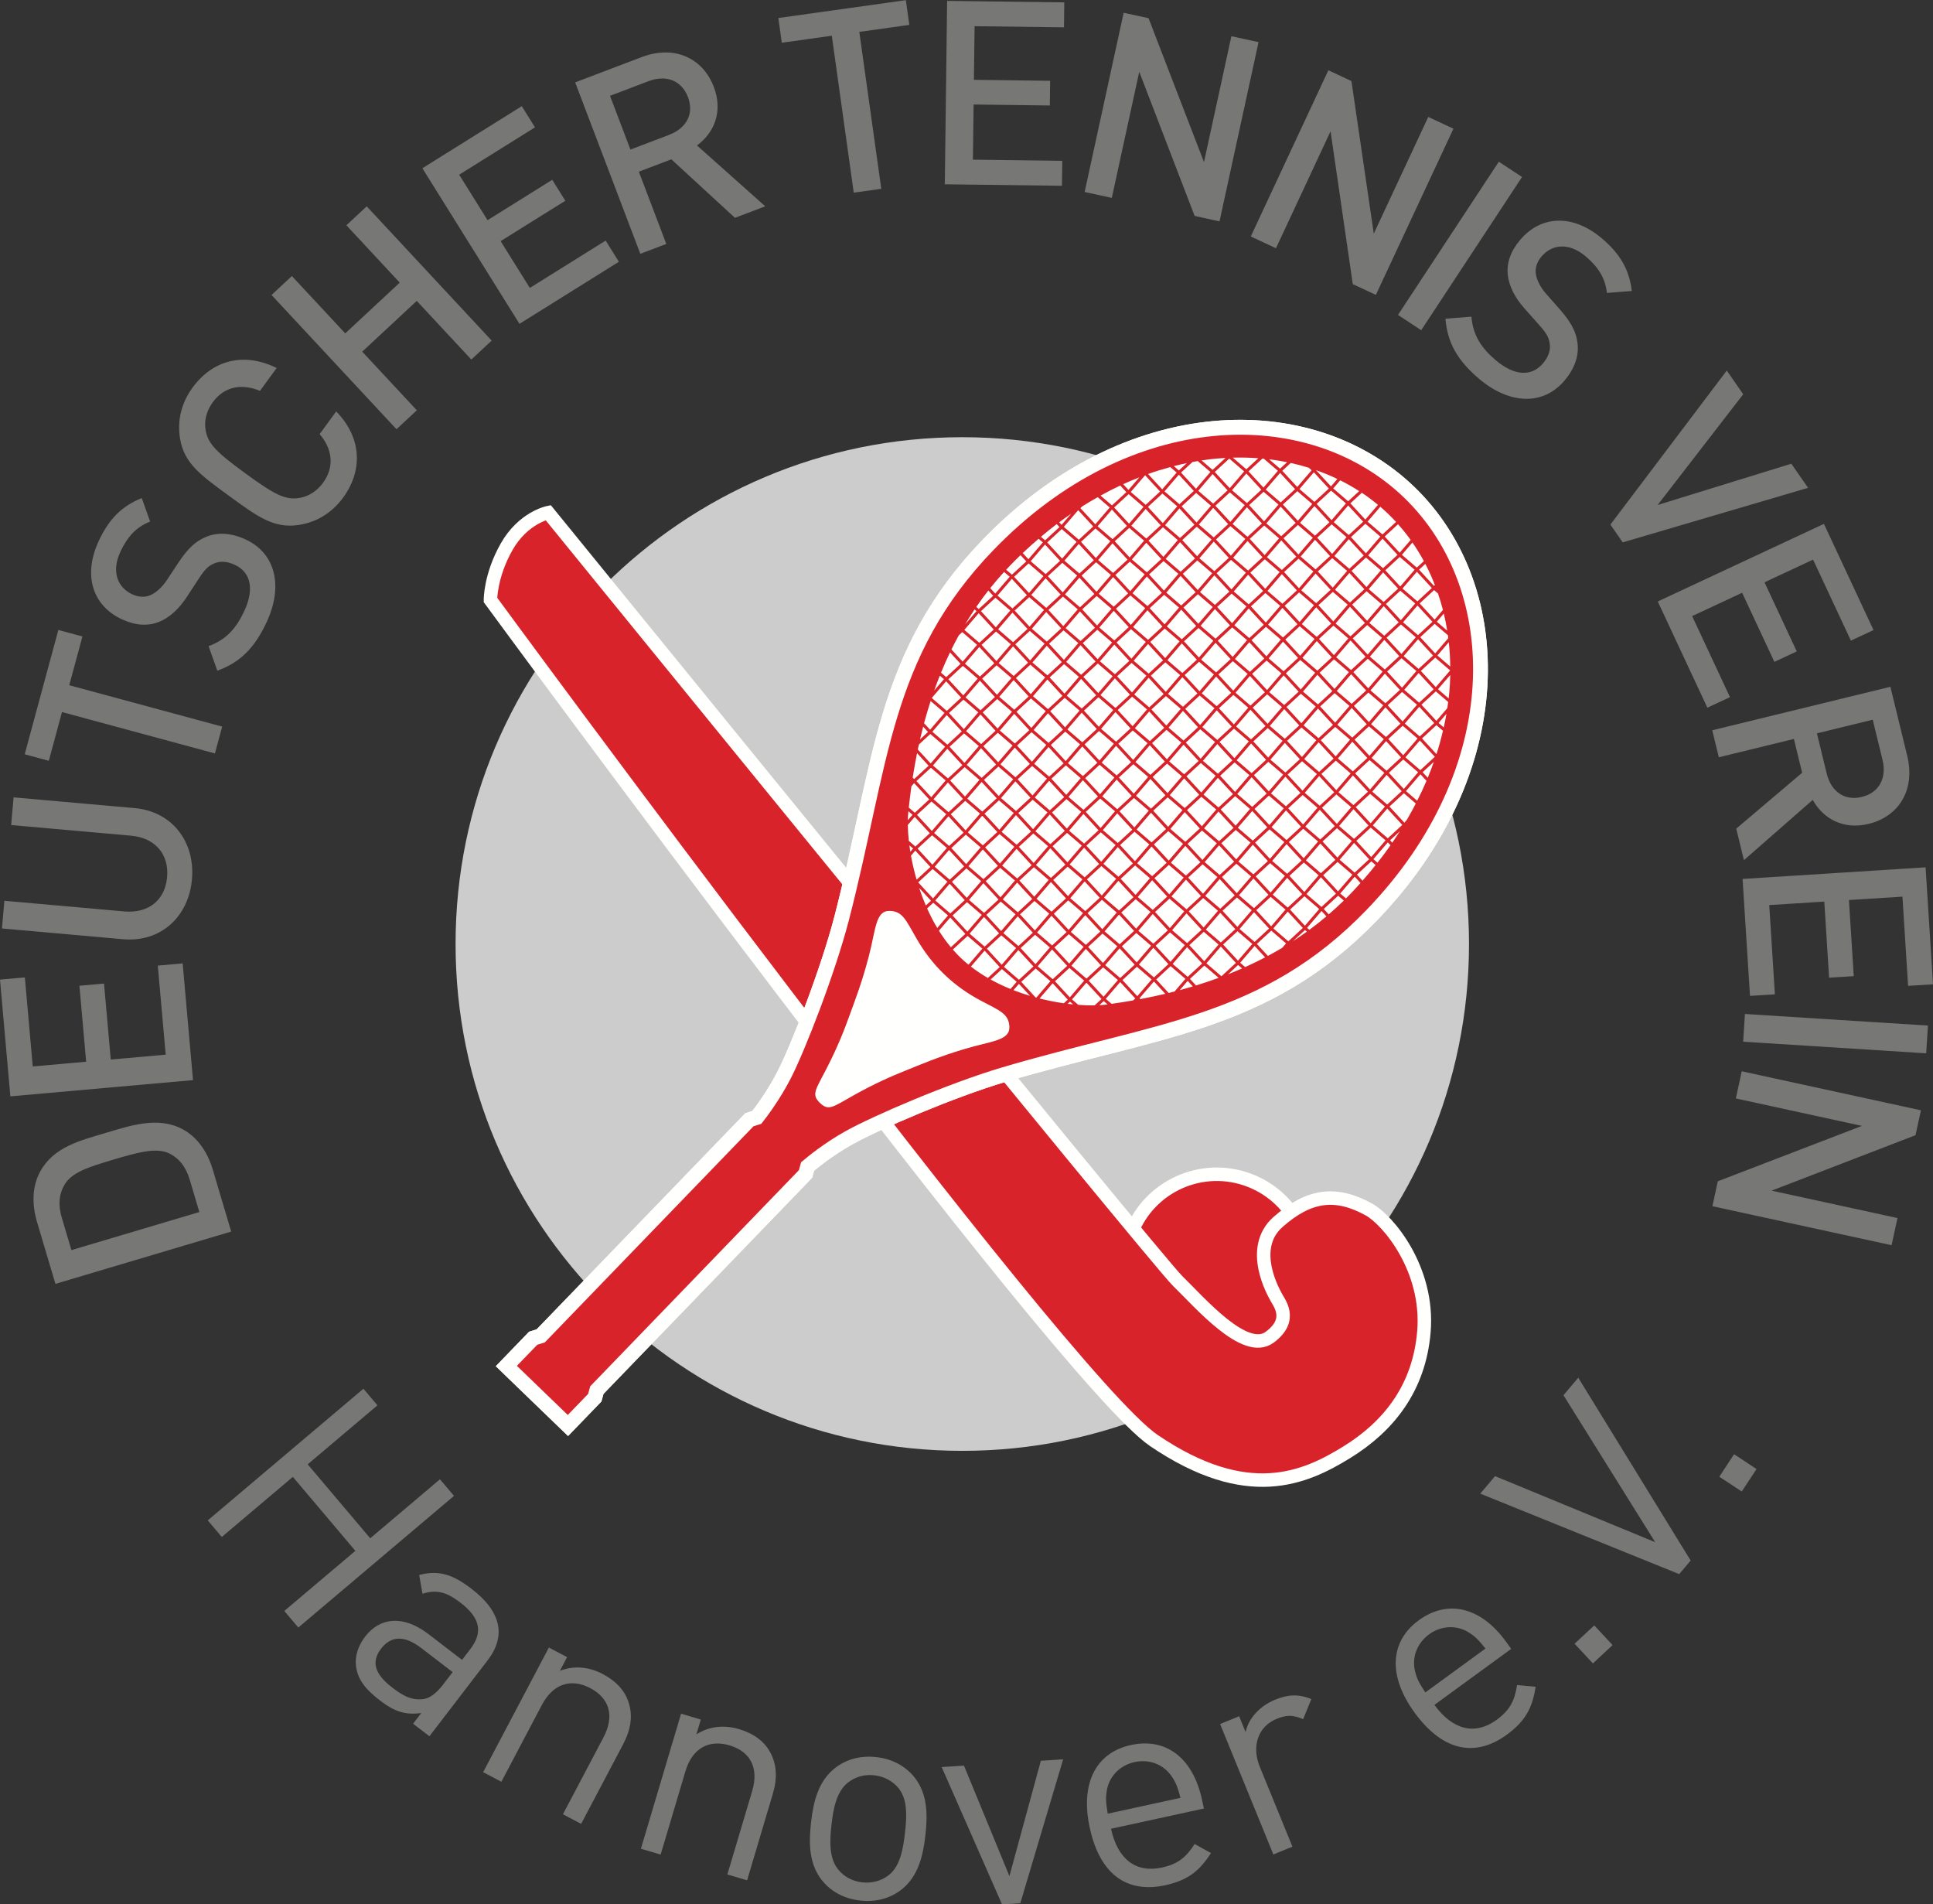 <?xml version="1.0" encoding="UTF-8" standalone="no"?>
<!DOCTYPE svg PUBLIC "-//W3C//DTD SVG 1.1//EN" "http://www.w3.org/Graphics/SVG/1.1/DTD/svg11.dtd">
<svg width="200px" height="197px" viewBox="0 0 200 197" version="1.1" xmlns="http://www.w3.org/2000/svg" xmlns:xlink="http://www.w3.org/1999/xlink">
    <rect x="0" y="0" width="200" height="197" fill="#333333" stroke="none"/>
    <g id="NHV" stroke="none" stroke-width="1" fill="none" fill-rule="evenodd">
        <g id="289-DTVH">
            <path d="M99.564,150.083 C128.519,150.083 151.992,126.61 151.992,97.655 C151.992,68.699 128.519,45.227 99.564,45.227 C70.609,45.227 47.136,68.699 47.136,97.655 C47.136,126.61 70.609,150.083 99.564,150.083" id="Fill-1" fill="#CBCCCB"></path>
            <path d="M117.052,127.551 C118.927,122.665 124.405,120.226 129.291,122.102 C134.175,123.976 136.616,129.456 134.741,134.342 C132.866,139.226 127.386,141.666 122.501,139.791 C117.616,137.915 115.177,132.435 117.052,127.551" id="Fill-2" fill="#D8232A"></path>
            <path d="M117.052,127.551 C118.927,122.665 124.405,120.226 129.291,122.102 C134.175,123.976 136.616,129.456 134.741,134.342 C132.866,139.226 127.386,141.666 122.501,139.791 C117.616,137.915 115.177,132.435 117.052,127.551 Z" id="Stroke-3" stroke="#FFFFFE" stroke-width="1.395"></path>
            <path d="M56.719,53.03 C56.719,53.03 119.525,130.254 121.85,132.515 C124.175,134.776 128.82,140.207 131.364,138.333 C133.908,136.459 132.255,134.682 131.977,134.063 C131.879,133.846 129.106,129.175 132.232,126.409 C135.425,123.585 138.194,123.22 141.629,125.111 C143.605,126.199 147.858,131.258 147.328,137.734 C146.849,143.591 143.672,147.563 139.34,150.233 C135.009,152.903 129.072,155.585 119.392,149.018 C109.711,142.452 50.747,62.063 50.747,62.063 C50.747,62.063 50.716,59.568 52.417,56.563 C54.122,53.551 56.719,53.03 56.719,53.03" id="Fill-4" fill="#D8232A"></path>
            <path d="M56.719,53.03 C56.719,53.03 119.525,130.254 121.85,132.515 C124.175,134.776 128.82,140.207 131.364,138.333 C133.908,136.459 132.255,134.682 131.977,134.063 C131.879,133.846 129.106,129.175 132.232,126.409 C135.425,123.585 138.194,123.22 141.629,125.111 C143.605,126.199 147.858,131.258 147.328,137.734 C146.849,143.591 143.672,147.563 139.34,150.233 C135.009,152.903 129.072,155.585 119.392,149.018 C109.711,142.452 50.747,62.063 50.747,62.063 C50.747,62.063 50.716,59.568 52.417,56.563 C54.122,53.551 56.719,53.03 56.719,53.03 Z" id="Stroke-5" stroke="#FFFFFE" stroke-width="1.395"></path>
            <path d="M145.28,51.49 C155.206,61.075 155.527,79.478 141.366,94.141 C130.584,105.308 119.501,105.723 103.615,110.436 C98.226,112.034 90.284,115.438 87.429,117.04 C85.293,118.238 83.596,119.615 82.875,120.232 L82.651,121.047 L61.062,143.403 L60.845,144.192 L58.738,146.373 L53.475,141.29 L55.58,139.109 L56.362,138.865 L77.951,116.508 L78.757,116.255 C79.35,115.514 80.665,113.77 81.789,111.594 C83.291,108.684 86.414,100.628 87.824,95.187 C91.979,79.145 92.007,68.055 102.791,56.889 C116.951,42.225 135.353,41.904 145.28,51.49 Z" id="Stroke-6" stroke="#FFFFFE" stroke-width="3.078"></path>
            <path d="M145.28,51.49 C155.206,61.075 155.527,79.478 141.366,94.141 C130.584,105.308 119.501,105.723 103.615,110.436 C98.226,112.034 90.284,115.438 87.429,117.04 C85.293,118.238 83.596,119.615 82.875,120.232 L82.651,121.047 L61.062,143.403 L60.845,144.192 L58.738,146.373 L53.475,141.29 L55.58,139.109 L56.362,138.865 L77.951,116.508 L78.757,116.255 C79.35,115.514 80.665,113.77 81.789,111.594 C83.291,108.684 86.414,100.628 87.824,95.187 C91.979,79.145 92.007,68.055 102.791,56.889 C116.951,42.225 135.353,41.904 145.28,51.49" id="Fill-7" fill="#FFFFFE"></path>
            <path d="M145.28,51.49 C155.206,61.075 155.527,79.478 141.366,94.141 C130.584,105.308 119.501,105.723 103.615,110.436 C98.226,112.034 90.284,115.438 87.429,117.04 C85.293,118.238 83.596,119.615 82.875,120.232 L82.651,121.047 L61.062,143.403 L60.845,144.192 L58.738,146.373 L53.475,141.29 L55.58,139.109 L56.362,138.865 L77.951,116.508 L78.757,116.255 C79.35,115.514 80.665,113.77 81.789,111.594 C83.291,108.684 86.414,100.628 87.824,95.187 C91.979,79.145 92.007,68.055 102.791,56.889 C116.951,42.225 135.353,41.904 145.28,51.49 Z" id="Stroke-8" stroke="#FFFFFE" stroke-width="3.078"></path>
            <path d="M145.288,51.491 C155.214,61.076 155.535,79.479 141.375,94.142 C130.591,105.309 119.509,105.724 103.623,110.437 C98.234,112.036 90.292,115.438 87.436,117.04 C85.301,118.239 83.604,119.615 82.884,120.233 L82.659,121.048 L61.069,143.405 L60.852,144.193 L58.747,146.374 L53.482,141.29 L55.589,139.11 L56.37,138.865 L77.959,116.509 L78.765,116.257 C79.357,115.515 80.673,113.77 81.797,111.594 C83.298,108.685 86.422,100.629 87.831,95.188 C91.987,79.146 92.015,68.056 102.799,56.89 C116.959,42.227 135.362,41.905 145.288,51.491 Z M95.193,76.482 L96.02,75.718 L95.516,75.172 C95.404,75.605 95.295,76.04 95.193,76.482 Z M148.352,78.81 L147.844,79.279 L147.192,79.88 L147.725,80.457 C147.951,79.91 148.158,79.361 148.352,78.81 Z M149.297,75.592 L148.622,75.012 L147.131,76.387 L148.627,78.011 C148.887,77.208 149.106,76.4 149.297,75.592 Z M148.782,61.391 L148.377,61.044 L146.884,62.421 L147.639,63.24 L148.432,64.099 L149.293,63.097 C149.144,62.518 148.973,61.95 148.782,61.391 Z M147.472,58.332 L146.823,58.93 L148.371,60.608 L148.458,60.507 C148.167,59.759 147.838,59.034 147.472,58.332 Z M136.166,48.636 L136.164,48.639 L137.712,50.317 L138.374,49.546 C137.659,49.205 136.923,48.902 136.166,48.636 Z M133.548,47.892 L132.672,48.7 L133.389,49.478 L134.22,50.378 L135.711,48.644 L135.41,48.385 C134.8,48.196 134.18,48.031 133.548,47.892 Z M130.617,47.437 L129.856,48.14 L129.18,48.762 L130.727,50.44 L131.412,49.642 L132.219,48.704 L130.759,47.448 C130.711,47.444 130.664,47.441 130.617,47.437 Z M125.851,47.438 C125.342,47.487 124.833,47.551 124.324,47.629 L125.462,48.607 L126.799,47.373 C126.484,47.391 126.168,47.409 125.851,47.438 Z M123.383,47.791 L122.864,48.271 L122.197,48.885 L123.743,50.561 L124.419,49.773 L125.236,48.825 L123.925,47.697 C123.744,47.728 123.564,47.758 123.383,47.791 Z M116.208,50.086 L116.759,50.683 L117.427,49.905 L117.878,49.381 C117.319,49.601 116.762,49.833 116.208,50.086 Z M109.59,54.03 L109.837,54.296 L110.827,53.144 C110.41,53.429 109.999,53.725 109.59,54.03 Z M104.491,58.524 C104.359,58.659 104.232,58.797 104.103,58.935 L104.699,59.448 L105.343,58.855 L106.188,58.075 L105.59,57.427 C105.22,57.785 104.852,58.15 104.491,58.524 Z M103.889,59.164 C103.391,59.707 102.915,60.267 102.457,60.84 L102.974,61.401 L104.468,59.662 L103.889,59.164 Z M106.405,57.848 L107.899,56.11 L107.462,55.734 C106.907,56.21 106.356,56.699 105.818,57.212 L106.405,57.848 Z M107.703,55.528 L108.13,55.895 L108.783,55.294 L109.619,54.522 L109.336,54.216 C108.784,54.634 108.241,55.076 107.703,55.528 Z M98.442,67.185 L99.603,68.443 L100.226,67.718 L101.085,66.72 L101.098,66.708 L99.565,65.39 L99.203,65.723 C98.94,66.203 98.686,66.69 98.442,67.185 Z M104.529,63.154 L102.995,61.836 L102.111,62.653 L101.494,63.22 L103.034,64.891 L103.666,64.155 L104.526,63.157 L104.529,63.154 Z M101.263,63.432 L101.254,63.441 L99.777,65.16 L101.33,66.494 L102.82,65.12 L101.263,63.432 Z M103.209,61.608 L104.76,62.941 L106.249,61.567 L104.694,59.879 L103.209,61.608 Z M110.072,54.503 L111.621,55.834 L113.111,54.461 L111.556,52.775 L110.072,54.503 Z M108.354,56.114 L109.897,57.787 L110.546,57.03 L111.391,56.05 L109.855,54.73 L108.991,55.528 L108.354,56.114 Z M108.125,56.327 L106.64,58.055 L108.19,59.387 L109.68,58.014 L108.125,56.327 Z M104.924,59.668 L106.466,61.339 L107.106,60.593 L107.959,59.602 L106.425,58.283 L105.55,59.091 L104.924,59.668 Z M111.784,52.561 L113.328,54.235 L113.987,53.468 L114.822,52.498 L113.579,51.429 C113.043,51.732 112.51,52.045 111.983,52.378 L111.784,52.561 Z M115.051,52.282 L116.54,50.908 L115.909,50.223 C115.224,50.545 114.545,50.896 113.872,51.269 L115.051,52.282 Z M104.589,66.646 L103.744,65.919 L103.056,65.328 L101.555,66.712 L102.25,67.466 L103.096,68.382 L104.582,66.654 L104.589,66.646 Z M102.014,67.674 L101.325,66.925 L101.311,66.938 L100.468,67.917 L99.838,68.651 L100.512,69.23 L101.391,69.986 L102.015,69.411 L102.881,68.612 L102.014,67.674 Z M101.159,70.2 L100.313,69.472 L99.625,68.881 L98.125,70.266 L98.819,71.019 L99.664,71.934 L101.141,70.216 L101.159,70.2 Z M98.584,71.227 L97.895,70.478 L97.871,70.5 L97.027,71.48 L96.406,72.203 L97.082,72.782 L97.961,73.539 L98.575,72.973 L99.45,72.165 L98.584,71.227 Z M97.701,73.779 L97.729,73.753 L96.882,73.025 L96.29,72.516 C96.046,73.267 95.819,74.032 95.609,74.811 L96.233,75.486 L97.701,73.779 Z M103.908,64.355 L103.269,65.098 L103.944,65.677 L104.822,66.433 L105.455,65.849 L106.311,65.059 L105.446,64.121 L104.755,63.371 L104.751,63.375 L103.908,64.355 Z M110.789,57.23 L110.132,57.994 L110.805,58.572 L111.682,59.326 L113.172,57.952 L112.307,57.016 L111.617,56.267 L110.789,57.23 Z M108.416,59.606 L109.112,60.361 L109.957,61.278 L111.451,59.541 L110.605,58.813 L109.916,58.222 L108.416,59.606 Z M113.389,57.726 L114.882,55.99 L114.037,55.261 L113.346,54.669 L111.846,56.052 L112.542,56.809 L113.389,57.726 Z M114.228,53.668 L113.563,54.442 L114.235,55.019 L115.112,55.773 L115.776,55.161 L116.602,54.399 L115.737,53.464 L115.048,52.715 L114.228,53.668 Z M118.313,52.438 L117.466,51.709 L116.776,51.116 L115.276,52.499 L115.973,53.256 L116.82,54.174 L118.313,52.438 Z M120.031,50.846 L119.168,49.912 L118.48,49.163 L117.669,50.105 L116.994,50.89 L117.666,51.467 L118.541,52.221 L119.216,51.599 L120.031,50.846 Z M108.876,60.568 L108.186,59.819 L107.348,60.792 L106.7,61.546 L107.374,62.124 L108.251,62.88 L108.895,62.286 L109.741,61.505 L108.876,60.568 Z M104.985,63.159 L105.68,63.913 L106.527,64.83 L108.02,63.094 L107.175,62.366 L106.486,61.775 L104.985,63.159 Z M119.403,49.704 L120.251,50.622 L121.745,48.885 L121.086,48.319 C120.316,48.527 119.548,48.76 118.786,49.033 L119.403,49.704 Z M121.971,48.668 L122.656,48.037 L122.799,47.904 C122.349,47.998 121.899,48.102 121.449,48.218 L121.971,48.668 Z M101.22,73.692 L99.686,72.374 L98.782,73.208 L98.187,73.757 L99.725,75.425 L100.338,74.71 L101.198,73.712 L101.22,73.692 Z M97.957,73.969 L97.927,73.997 L96.467,75.695 L98.022,77.031 L99.512,75.656 L97.957,73.969 Z M99.898,72.142 L101.451,73.478 L102.942,72.103 L101.386,70.416 L101.366,70.434 L99.898,72.142 Z M104.65,70.138 L103.116,68.82 L102.223,69.646 L101.616,70.204 L103.156,71.873 L103.778,71.148 L104.637,70.15 L104.65,70.138 Z M103.329,68.59 L104.882,69.925 L106.373,68.55 L104.816,66.863 L104.807,66.872 L103.329,68.59 Z M108.08,66.585 L106.547,65.267 L105.663,66.083 L105.047,66.65 L106.587,68.321 L107.218,67.585 L108.078,66.588 L108.08,66.585 Z M106.761,65.038 L108.312,66.371 L109.802,64.997 L108.247,63.31 L106.761,65.038 Z M110.192,61.486 L111.742,62.819 L113.233,61.443 L111.678,59.758 L110.192,61.486 Z M108.477,63.097 L110.019,64.769 L110.659,64.023 L111.511,63.033 L109.977,61.714 L109.103,62.521 L108.477,63.097 Z M113.45,61.217 L114.099,60.461 L114.943,59.48 L113.407,58.161 L112.544,58.959 L111.907,59.544 L113.45,61.217 Z M113.623,57.934 L115.172,59.265 L116.663,57.89 L115.109,56.205 L113.623,57.934 Z M116.881,57.665 L117.539,56.898 L118.373,55.928 L116.837,54.607 L115.983,55.397 L115.338,55.991 L116.881,57.665 Z M117.055,54.382 L118.602,55.712 L120.092,54.337 L118.541,52.654 L117.055,54.382 Z M120.979,53.336 L121.805,52.377 L120.267,51.055 L119.424,51.834 L118.768,52.438 L120.312,54.113 L120.979,53.336 Z M123.523,50.784 L121.971,49.102 L120.486,50.83 L122.032,52.159 L123.523,50.784 Z M97.85,80.737 L97.014,80.017 L96.317,79.418 L94.817,80.802 L95.52,81.564 L96.354,82.468 L97.813,80.771 L97.85,80.737 Z M97.14,78.472 L96.527,79.186 L97.213,79.775 L98.083,80.523 L98.687,79.966 L99.573,79.148 L98.716,78.219 L98.018,77.461 L97.983,77.493 L97.14,78.472 Z M101.281,77.183 L100.444,76.464 L99.747,75.865 L98.248,77.248 L98.951,78.012 L99.786,78.916 L101.253,77.209 L101.281,77.183 Z M100.58,74.91 L99.958,75.634 L100.644,76.222 L101.512,76.97 L102.127,76.404 L103.004,75.595 L102.147,74.667 L101.447,73.907 L101.423,73.93 L100.58,74.91 Z M104.711,73.631 L103.876,72.912 L103.177,72.312 L101.677,73.695 L102.381,74.459 L103.217,75.364 L104.693,73.647 L104.711,73.631 Z M104.02,71.348 L103.39,72.082 L104.075,72.67 L104.943,73.417 L105.567,72.841 L106.434,72.042 L105.577,71.114 L104.878,70.354 L104.863,70.368 L104.02,71.348 Z M108.141,70.077 L107.306,69.359 L106.607,68.759 L105.108,70.142 L105.812,70.906 L106.648,71.812 L108.134,70.084 L108.141,70.077 Z M107.461,67.785 L106.821,68.53 L107.506,69.117 L108.373,69.864 L109.008,69.279 L109.864,68.489 L109.008,67.561 L108.308,66.801 L108.303,66.805 L107.461,67.785 Z M110.9,64.223 L110.252,64.978 L110.936,65.565 L111.803,66.311 L113.295,64.935 L112.439,64.009 L111.738,63.248 L110.9,64.223 Z M108.538,66.588 L110.08,68.26 L111.571,66.524 L110.737,65.807 L110.038,65.206 L108.538,66.588 Z M113.511,64.708 L115.002,62.972 L114.167,62.254 L113.467,61.653 L111.968,63.036 L112.674,63.801 L113.511,64.708 Z M114.341,60.66 L113.684,61.425 L114.367,62.012 L115.233,62.757 L115.888,62.155 L116.725,61.382 L115.87,60.456 L115.17,59.696 L114.341,60.66 Z M120.374,57.604 L121.865,55.868 L121.028,55.149 L120.328,54.546 L118.829,55.929 L119.535,56.696 L120.374,57.604 Z M116.942,61.156 L118.434,59.42 L117.599,58.701 L116.898,58.1 L115.398,59.482 L116.104,60.248 L116.942,61.156 Z M117.78,57.098 L117.115,57.873 L117.798,58.459 L118.663,59.204 L119.328,58.592 L120.155,57.829 L119.3,56.903 L118.601,56.145 L117.78,57.098 Z M121.221,53.535 L120.546,54.322 L121.229,54.907 L122.093,55.652 L122.768,55.029 L123.585,54.277 L122.731,53.351 L122.032,52.593 L121.221,53.535 Z M125.296,52.316 L124.46,51.596 L123.758,50.993 L122.259,52.376 L122.965,53.143 L123.804,54.053 L125.296,52.316 Z M127.015,50.723 L126.161,49.799 L125.464,49.041 L124.661,49.973 L123.978,50.77 L124.659,51.354 L125.523,52.098 L126.209,51.467 L127.015,50.723 Z M125.688,48.823 L126.396,49.591 L127.235,50.501 L128.728,48.765 L127.89,48.043 L127.187,47.441 L125.688,48.823 Z M94.421,84.29 L93.99,83.92 C93.984,83.989 93.976,84.057 93.969,84.126 C93.948,84.349 93.935,84.592 93.929,84.851 L94.373,84.333 L94.421,84.29 Z M94.839,91.001 L95.359,90.522 L96.266,89.685 L95.416,88.765 L94.71,87.997 L94.655,88.048 L94.256,88.513 C94.398,89.311 94.592,90.149 94.839,91.001 Z M101.585,94.645 L100.052,93.326 L99.119,94.187 L98.555,94.707 L100.09,96.372 L100.675,95.689 L101.535,94.691 L101.585,94.645 Z M100.26,93.092 L101.817,94.431 L103.311,93.053 L101.755,91.366 L101.703,91.413 L100.26,93.092 Z M117.417,75.332 L118.968,76.665 L120.462,75.287 L118.906,73.599 L118.904,73.601 L117.417,75.332 Z M115.706,76.94 L117.246,78.611 L117.876,77.877 L118.736,76.879 L118.736,76.879 L117.203,75.561 L116.32,76.376 L115.706,76.94 Z M134.403,60.851 L135.077,60.066 L135.892,59.119 L134.353,57.795 L133.521,58.564 L132.857,59.175 L134.403,60.851 Z M120.678,75.059 L121.316,74.315 L122.168,73.326 L120.633,72.008 L119.761,72.813 L119.136,73.388 L120.678,75.059 Z M120.848,71.78 L122.398,73.112 L123.892,71.733 L122.337,70.047 L120.848,71.78 Z M130.972,64.403 L131.636,63.628 L132.461,62.67 L130.923,61.349 L130.081,62.126 L129.426,62.728 L130.972,64.403 Z M124.109,71.507 L124.756,70.752 L125.599,69.774 L124.062,68.454 L123.201,69.25 L122.566,69.834 L124.109,71.507 Z M124.279,68.228 L125.828,69.559 L127.323,68.181 L125.769,66.495 L124.279,68.228 Z M127.54,67.955 L128.196,67.19 L129.029,66.222 L127.493,64.901 L126.641,65.688 L125.997,66.281 L127.54,67.955 Z M127.711,64.676 L129.258,66.006 L130.752,64.628 L129.199,62.944 L127.711,64.676 Z M131.141,61.124 L132.688,62.453 L134.183,61.074 L132.63,59.392 L131.141,61.124 Z M134.573,57.572 L136.118,58.9 L137.613,57.521 L136.062,55.84 L134.573,57.572 Z M138.517,56.503 L139.323,55.566 L137.782,54.242 L136.962,55.001 L136.286,55.622 L137.834,57.299 L138.517,56.503 Z M141.043,53.969 L139.493,52.288 L138.004,54.02 L139.548,55.347 L141.043,53.969 Z M115.476,77.153 L115.465,77.164 L113.985,78.884 L115.538,80.218 L117.032,78.841 L115.476,77.153 Z M115.306,80.432 L113.772,79.114 L112.881,79.938 L112.276,80.494 L113.815,82.163 L114.435,81.44 L115.295,80.442 L115.306,80.432 Z M112.046,80.706 L112.024,80.725 L110.553,82.436 L112.107,83.772 L113.601,82.393 L112.046,80.706 Z M111.876,83.985 L110.342,82.667 L109.44,83.5 L108.846,84.047 L110.384,85.715 L110.996,85.003 L111.855,84.004 L111.876,83.985 Z M108.615,84.259 L108.584,84.288 L107.123,85.988 L108.677,87.325 L110.171,85.947 L108.615,84.259 Z M108.445,87.538 L106.912,86.22 L106,87.062 L105.415,87.6 L106.952,89.267 L107.555,88.565 L108.415,87.567 L108.445,87.538 Z M105.185,87.813 L105.144,87.85 L103.691,89.54 L105.247,90.877 L106.742,89.5 L105.185,87.813 Z M105.016,91.091 L103.482,89.773 L102.56,90.625 L101.985,91.154 L103.521,92.82 L104.115,92.127 L104.974,91.129 L105.016,91.091 Z M118.006,71.084 L117.356,71.84 L118.062,72.445 L118.907,73.173 L119.553,72.578 L120.4,71.795 L119.564,70.889 L118.845,70.108 L118.006,71.084 Z M115.644,73.449 L116.368,74.234 L117.186,75.12 L118.676,73.387 L117.862,72.687 L117.142,72.068 L115.644,73.449 Z M115.245,76.94 L114.432,76.24 L113.711,75.622 L112.214,77.002 L112.937,77.787 L113.754,78.672 L115.238,76.945 L115.245,76.94 Z M112.702,77.995 L111.984,77.215 L111.968,77.229 L111.126,78.209 L110.494,78.944 L111.2,79.55 L112.046,80.279 L112.672,79.702 L113.54,78.902 L112.702,77.995 Z M111.815,80.493 L111,79.793 L110.281,79.174 L108.784,80.555 L109.507,81.34 L110.323,82.225 L111.799,80.508 L111.815,80.493 Z M130.911,60.912 L132.4,59.179 L131.584,58.477 L130.862,57.856 L129.365,59.237 L130.091,60.024 L130.911,60.912 Z M120.617,71.568 L122.107,69.835 L121.293,69.134 L120.572,68.515 L119.075,69.896 L120.617,71.568 Z M121.446,67.521 L120.788,68.288 L121.492,68.892 L122.337,69.619 L122.993,69.016 L123.831,68.242 L122.994,67.336 L122.276,66.556 L121.446,67.521 Z M127.479,64.464 L128.969,62.731 L128.154,62.029 L127.432,61.409 L125.935,62.79 L126.66,63.577 L127.479,64.464 Z M124.048,68.016 L125.538,66.283 L124.723,65.582 L124.002,64.962 L122.505,66.342 L123.23,67.129 L124.048,68.016 Z M124.886,63.959 L124.219,64.736 L124.923,65.34 L125.767,66.067 L126.433,65.453 L127.261,64.689 L126.425,63.784 L125.707,63.004 L124.886,63.959 Z M128.327,60.397 L127.65,61.184 L128.353,61.787 L129.197,62.514 L129.873,61.891 L130.691,61.136 L129.855,60.232 L129.139,59.452 L128.327,60.397 Z M131.766,56.835 L131.082,57.632 L131.784,58.235 L132.627,58.961 L133.313,58.328 L134.121,57.583 L133.286,56.679 L132.569,55.901 L131.766,56.835 Z M134.342,57.36 L135.832,55.627 L135.015,54.924 L134.291,54.303 L132.795,55.683 L133.521,56.472 L134.342,57.36 Z M135.207,53.272 L134.512,54.08 L135.214,54.682 L136.057,55.408 L137.551,54.031 L136.717,53.127 L136.001,52.349 L135.207,53.272 Z M136.952,52.92 L137.772,53.809 L139.263,52.075 L137.722,50.75 L136.225,52.13 L136.952,52.92 Z M109.271,81.548 L108.554,80.768 L108.528,80.791 L107.685,81.771 L107.062,82.497 L107.769,83.103 L108.617,83.832 L109.232,83.265 L110.109,82.455 L109.271,81.548 Z M108.385,84.046 L106.851,82.727 L105.354,84.109 L106.076,84.893 L106.892,85.777 L108.358,84.07 L108.385,84.046 Z M105.841,85.1 L105.123,84.32 L105.087,84.354 L104.245,85.333 L103.631,86.049 L104.339,86.655 L105.187,87.386 L105.792,86.827 L106.68,86.008 L105.841,85.1 Z M104.954,87.6 L104.139,86.897 L103.421,86.281 L101.923,87.661 L102.645,88.445 L103.461,89.329 L104.919,87.632 L104.954,87.6 Z M102.41,88.652 L101.694,87.874 L101.648,87.916 L100.805,88.896 L100.2,89.601 L100.908,90.208 L101.756,90.938 L102.352,90.39 L103.25,89.562 L102.41,88.652 Z M101.525,91.152 L100.709,90.45 L99.991,89.834 L98.493,91.215 L99.214,91.997 L100.029,92.881 L101.478,91.195 L101.525,91.152 Z M98.979,92.205 L98.263,91.427 L98.207,91.479 L97.364,92.458 L96.768,93.153 L97.477,93.761 L98.326,94.492 L99.819,93.114 L98.979,92.205 Z M114.565,74.646 L113.925,75.392 L114.631,75.998 L115.477,76.726 L116.113,76.14 L116.971,75.349 L116.133,74.442 L115.414,73.661 L115.408,73.666 L114.565,74.646 Z M111.754,77.001 L110.22,75.683 L109.328,76.507 L108.723,77.064 L110.262,78.734 L110.883,78.009 L111.742,77.011 L111.754,77.001 Z M110.433,75.453 L111.985,76.787 L113.479,75.41 L111.923,73.723 L111.912,73.733 L110.433,75.453 Z M115.184,73.448 L113.651,72.129 L112.768,72.944 L112.153,73.511 L113.694,75.181 L114.323,74.447 L115.183,73.449 L115.184,73.448 Z M113.865,71.901 L115.416,73.234 L116.909,71.857 L115.353,70.169 L115.352,70.17 L113.865,71.901 Z M130.849,57.421 L131.524,56.634 L132.34,55.688 L130.801,54.364 L129.968,55.133 L129.304,55.745 L130.849,57.421 Z M117.125,71.629 L117.764,70.885 L118.615,69.895 L117.081,68.576 L116.208,69.382 L115.583,69.958 L117.125,71.629 Z M117.296,68.349 L118.846,69.68 L120.339,68.304 L118.784,66.617 L117.296,68.349 Z M127.418,60.973 L128.084,60.197 L128.909,59.239 L127.371,57.917 L126.529,58.695 L125.874,59.299 L127.418,60.973 Z M120.556,68.077 L121.203,67.322 L122.047,66.343 L120.51,65.023 L119.649,65.82 L119.014,66.404 L120.556,68.077 Z M120.727,64.796 L122.276,66.128 L123.769,64.751 L122.216,63.065 L120.727,64.796 Z M123.987,64.525 L124.644,63.76 L125.477,62.791 L123.941,61.47 L123.088,62.258 L122.443,62.851 L123.987,64.525 Z M124.159,61.244 L125.706,62.575 L127.2,61.197 L125.646,59.514 L124.159,61.244 Z M127.589,57.693 L129.136,59.021 L130.629,57.644 L129.078,55.962 L127.589,57.693 Z M131.021,54.141 L132.565,55.468 L134.059,54.092 L132.509,52.41 L131.021,54.141 Z M134.964,53.072 L135.771,52.135 L134.23,50.811 L133.409,51.57 L132.734,52.192 L134.281,53.869 L134.964,53.072 Z M137.49,50.538 L135.939,48.858 L134.452,50.589 L135.996,51.916 L137.49,50.538 Z M108.493,77.276 L108.472,77.295 L107.001,79.005 L108.555,80.34 L110.048,78.964 L108.493,77.276 Z M108.323,80.554 L106.79,79.236 L105.887,80.069 L105.293,80.617 L106.831,82.285 L107.443,81.571 L108.302,80.573 L108.323,80.554 Z M105.062,80.829 L105.032,80.858 L103.571,82.557 L105.125,83.893 L106.618,82.516 L105.062,80.829 Z M101.464,87.66 L99.93,86.342 L99.007,87.194 L98.432,87.723 L99.968,89.39 L100.563,88.696 L101.422,87.698 L101.464,87.66 Z M100.139,86.109 L101.695,87.447 L103.188,86.07 L101.632,84.383 L101.591,84.42 L100.139,86.109 Z M104.893,84.107 L103.36,82.789 L102.448,83.632 L101.862,84.171 L103.4,85.837 L104.002,85.134 L104.862,84.136 L104.893,84.107 Z M98.202,87.936 L98.151,87.982 L96.708,89.662 L98.265,91 L99.757,89.623 L98.202,87.936 Z M97.122,92.259 L97.982,91.261 L98.033,91.214 L96.5,89.895 L95.567,90.757 L95.002,91.277 L96.537,92.941 L97.122,92.259 Z M111.693,73.508 L110.869,72.799 L110.16,72.19 L108.661,73.572 L110.201,75.243 L111.686,73.515 L111.693,73.508 Z M111.013,71.215 L110.373,71.961 L111.068,72.557 L111.925,73.295 L112.56,72.71 L113.417,71.918 L112.57,71.001 L111.861,70.231 L111.856,70.236 L111.013,71.215 Z M113.632,71.691 L115.124,69.956 L114.299,69.246 L113.59,68.637 L112.091,70.019 L112.805,70.794 L113.632,71.691 Z M114.453,67.653 L113.804,68.409 L114.499,69.004 L115.355,69.742 L116,69.147 L116.848,68.366 L116.001,67.449 L115.292,66.679 L114.453,67.653 Z M127.357,57.482 L128.848,55.748 L128.022,55.037 L127.31,54.425 L125.812,55.806 L126.528,56.584 L127.357,57.482 Z M117.064,68.138 L118.555,66.403 L117.73,65.694 L117.019,65.084 L115.522,66.465 L116.236,67.241 L117.064,68.138 Z M117.894,64.091 L117.236,64.856 L117.929,65.452 L118.785,66.189 L119.441,65.585 L120.277,64.812 L119.432,63.896 L118.723,63.126 L117.894,64.091 Z M123.926,61.034 L125.417,59.3 L124.591,58.589 L123.88,57.978 L122.382,59.36 L123.097,60.136 L123.926,61.034 Z M120.495,64.586 L121.987,62.851 L121.161,62.142 L120.45,61.53 L118.952,62.913 L119.667,63.689 L120.495,64.586 Z M121.333,60.529 L120.667,61.304 L121.36,61.899 L122.215,62.636 L122.88,62.022 L123.708,61.259 L122.862,60.344 L122.154,59.574 L121.333,60.529 Z M124.774,56.966 L124.098,57.753 L124.791,58.347 L125.645,59.083 L126.321,58.46 L127.138,57.706 L126.293,56.791 L125.585,56.022 L124.774,56.966 Z M128.213,53.404 L127.53,54.201 L128.221,54.795 L129.075,55.53 L129.761,54.898 L130.567,54.153 L129.723,53.239 L129.016,52.471 L128.213,53.404 Z M132.28,52.196 L131.452,51.484 L130.739,50.872 L129.242,52.253 L129.959,53.031 L130.788,53.93 L132.28,52.196 Z M133.998,50.6 L133.154,49.686 L132.448,48.919 L131.654,49.841 L130.96,50.649 L131.652,51.242 L132.505,51.977 L133.201,51.336 L133.998,50.6 Z M109.139,74.554 L108.431,73.784 L108.416,73.799 L107.573,74.778 L106.942,75.513 L107.637,76.11 L108.495,76.848 L109.12,76.272 L109.987,75.472 L109.139,74.554 Z M108.263,77.062 L107.438,76.352 L106.729,75.743 L105.231,77.125 L105.944,77.899 L106.77,78.794 L108.246,77.077 L108.263,77.062 Z M105.709,78.107 L105,77.338 L104.976,77.361 L104.132,78.341 L103.51,79.065 L104.206,79.663 L105.064,80.402 L105.68,79.835 L106.557,79.025 L105.709,78.107 Z M104.833,80.615 L104.007,79.905 L103.299,79.297 L101.8,80.678 L102.513,81.452 L103.338,82.347 L104.806,80.64 L104.833,80.615 Z M102.278,81.659 L101.57,80.891 L101.535,80.923 L100.693,81.903 L100.079,82.617 L100.776,83.215 L101.635,83.954 L102.24,83.397 L103.127,82.578 L102.278,81.659 Z M101.402,84.168 L100.576,83.457 L99.869,82.85 L98.37,84.232 L99.082,85.004 L99.907,85.898 L101.366,84.202 L101.402,84.168 Z M98.847,85.212 L98.141,84.444 L98.095,84.485 L97.252,85.466 L96.648,86.169 L97.345,86.768 L98.204,87.508 L98.799,86.959 L99.696,86.131 L98.847,85.212 Z M97.973,87.721 L97.146,87.01 L96.439,86.403 L94.94,87.785 L95.651,88.557 L96.476,89.45 L97.926,87.765 L97.973,87.721 Z M94.482,87.782 L94.09,87.445 C94.118,87.664 94.15,87.885 94.187,88.112 L94.43,87.83 L94.482,87.782 Z M94.034,86.985 L94.713,87.569 L96.205,86.193 L94.648,84.505 L94.599,84.551 L93.928,85.332 C93.935,85.836 93.97,86.392 94.034,86.985 Z M113.744,64.917 L115.294,66.249 L116.786,64.873 L115.231,63.187 L113.744,64.917 Z M112.03,66.527 L113.571,68.199 L114.211,67.454 L115.064,66.464 L113.529,65.145 L112.655,65.952 L112.03,66.527 Z M117.003,64.647 L117.651,63.891 L118.495,62.912 L116.959,61.592 L116.096,62.389 L115.46,62.974 L117.003,64.647 Z M117.175,61.365 L118.724,62.696 L120.216,61.32 L118.662,59.635 L117.175,61.365 Z M123.865,57.543 L124.532,56.767 L125.357,55.808 L123.819,54.486 L122.976,55.264 L122.32,55.868 L123.865,57.543 Z M120.434,61.095 L121.091,60.329 L121.925,59.36 L120.389,58.039 L119.535,58.826 L118.891,59.421 L120.434,61.095 Z M120.607,57.813 L122.154,59.144 L123.646,57.767 L122.093,56.084 L120.607,57.813 Z M124.038,54.261 L125.584,55.591 L127.077,54.214 L125.524,52.531 L124.038,54.261 Z M127.972,53.204 L128.788,52.256 L127.249,50.933 L126.416,51.702 L125.75,52.314 L127.297,53.992 L127.972,53.204 Z M130.506,50.661 L128.955,48.979 L127.469,50.709 L129.014,52.038 L130.506,50.661 Z M108.37,70.292 L108.359,70.302 L106.881,72.021 L108.433,73.356 L109.925,71.98 L108.37,70.292 Z M110.14,71.751 L110.771,71.016 L111.63,70.018 L111.632,70.017 L110.099,68.699 L109.216,69.514 L108.6,70.08 L110.14,71.751 Z M108.202,73.569 L106.668,72.251 L105.775,73.077 L105.17,73.634 L106.709,75.303 L107.331,74.579 L108.19,73.581 L108.202,73.569 Z M104.939,73.846 L104.919,73.864 L103.45,75.574 L105.003,76.909 L106.496,75.533 L104.939,73.846 Z M104.772,77.123 L103.238,75.805 L102.335,76.639 L101.739,77.187 L103.277,78.855 L103.891,78.141 L104.75,77.143 L104.772,77.123 Z M101.509,77.399 L101.479,77.426 L100.019,79.126 L101.574,80.463 L103.065,79.087 L101.509,77.399 Z M101.342,80.676 L99.808,79.358 L98.895,80.201 L98.309,80.74 L99.846,82.407 L100.45,81.703 L101.31,80.706 L101.342,80.676 Z M98.079,80.952 L98.038,80.989 L96.587,82.678 L98.143,84.015 L99.634,82.639 L98.079,80.952 Z M97.911,84.229 L96.378,82.911 L95.454,83.763 L94.879,84.294 L96.415,85.959 L97.01,85.265 L97.869,84.268 L97.911,84.229 Z M111.8,66.74 L110.313,68.469 L111.864,69.803 L113.356,68.427 L111.8,66.739 L111.8,66.74 Z M132.444,48.484 L133.173,47.812 C132.562,47.687 131.942,47.59 131.315,47.514 L132.444,48.484 Z M138.646,49.71 L137.944,50.528 L138.645,51.13 L139.487,51.855 L140.629,50.802 C139.998,50.397 139.343,50.024 138.666,49.687 L138.646,49.71 Z M140.402,51.439 L139.716,52.068 L141.265,53.747 L141.957,52.941 L142.574,52.224 C142.04,51.78 141.484,51.361 140.903,50.975 L140.402,51.439 Z M105.137,98.076 L103.604,96.757 L102.672,97.618 L102.108,98.137 L103.643,99.801 L104.228,99.121 L105.087,98.122 L105.137,98.076 Z M103.812,96.524 L105.369,97.862 L106.865,96.483 L105.308,94.796 L105.256,94.843 L103.812,96.524 Z M120.969,78.763 L122.52,80.097 L124.015,78.718 L122.459,77.03 L122.457,77.031 L120.969,78.763 Z M119.259,80.371 L120.8,82.041 L121.429,81.308 L122.288,80.311 L122.288,80.31 L120.754,78.992 L119.873,79.806 L119.259,80.371 Z M124.231,78.489 L124.868,77.746 L125.72,76.758 L124.185,75.438 L123.313,76.244 L122.689,76.817 L124.231,78.489 Z M124.4,75.211 L125.95,76.543 L127.446,75.164 L125.89,73.477 L124.4,75.211 Z M137.956,64.282 L138.63,63.496 L139.444,62.55 L137.905,61.227 L137.074,61.994 L136.41,62.605 L137.956,64.282 Z M127.663,74.937 L128.309,74.184 L129.151,73.206 L127.614,71.885 L126.753,72.682 L126.12,73.265 L127.663,74.937 Z M127.831,71.659 L129.38,72.99 L130.875,71.611 L129.321,69.925 L127.831,71.659 Z M134.524,67.834 L135.189,67.059 L136.013,66.102 L134.475,64.78 L133.634,65.556 L132.98,66.158 L134.524,67.834 Z M131.094,71.385 L131.749,70.621 L132.582,69.654 L131.045,68.333 L130.193,69.119 L129.55,69.711 L131.094,71.385 Z M131.263,68.107 L132.81,69.437 L134.306,68.058 L132.753,66.374 L131.263,68.107 Z M134.693,64.555 L136.24,65.884 L137.736,64.505 L136.183,62.822 L134.693,64.555 Z M138.125,61.003 L139.67,62.331 L141.166,60.952 L139.615,59.27 L138.125,61.003 Z M142.069,59.934 L142.875,58.998 L141.334,57.674 L140.514,58.431 L139.84,59.053 L141.387,60.73 L142.069,59.934 Z M144.596,57.398 L143.046,55.718 L141.556,57.451 L143.1,58.778 L144.596,57.398 Z M119.029,80.583 L119.017,80.594 L117.537,82.315 L119.089,83.649 L120.585,82.27 L119.029,80.583 Z M118.858,83.863 L117.324,82.545 L116.433,83.368 L115.829,83.925 L117.369,85.593 L117.988,84.87 L118.848,83.873 L118.858,83.863 Z M115.598,84.136 L115.577,84.156 L114.106,85.867 L115.659,87.203 L117.155,85.824 L115.598,84.136 Z M115.428,87.416 L113.894,86.098 L112.993,86.931 L112.399,87.477 L113.937,89.145 L114.549,88.433 L115.407,87.435 L115.428,87.416 Z M112.169,87.69 L112.136,87.719 L110.675,89.42 L112.23,90.756 L113.725,89.377 L112.169,87.69 Z M111.997,90.97 L110.464,89.651 L109.552,90.493 L108.969,91.031 L110.506,92.697 L111.108,91.996 L111.968,90.997 L111.997,90.97 Z M108.738,91.243 L108.697,91.281 L107.244,92.972 L108.799,94.309 L110.294,92.93 L108.738,91.243 Z M108.568,94.523 L107.033,93.205 L106.112,94.056 L105.538,94.584 L107.075,96.249 L107.668,95.558 L108.527,94.56 L108.568,94.523 Z M121.559,74.515 L120.908,75.272 L121.624,75.885 L122.459,76.604 L123.954,75.226 L123.126,74.33 L122.398,73.538 L121.559,74.515 Z M119.198,76.879 L119.93,77.675 L120.739,78.55 L122.228,76.818 L121.424,76.127 L120.693,75.499 L119.198,76.879 Z M134.463,64.343 L135.952,62.61 L135.147,61.917 L134.414,61.287 L132.918,62.667 L133.653,63.464 L134.463,64.343 Z M124.17,74.998 L125.659,73.266 L124.856,72.575 L124.124,71.947 L122.628,73.326 L123.361,74.122 L124.17,74.998 Z M124.998,70.953 L124.34,71.719 L125.055,72.332 L125.889,73.051 L126.546,72.446 L127.384,71.672 L126.557,70.777 L125.829,69.986 L124.998,70.953 Z M131.033,67.894 L132.521,66.162 L131.717,65.47 L130.984,64.84 L129.488,66.219 L130.222,67.016 L131.033,67.894 Z M127.601,71.446 L129.091,69.714 L128.286,69.022 L127.554,68.393 L126.058,69.773 L126.792,70.569 L127.601,71.446 Z M128.439,67.39 L127.771,68.167 L128.485,68.78 L129.319,69.498 L129.986,68.884 L130.814,68.12 L129.988,67.225 L129.26,66.435 L128.439,67.39 Z M131.879,63.827 L131.202,64.616 L131.916,65.228 L132.749,65.945 L133.426,65.322 L134.244,64.567 L133.418,63.672 L132.692,62.883 L131.879,63.827 Z M135.319,60.265 L134.634,61.063 L135.347,61.675 L136.179,62.392 L136.866,61.759 L137.674,61.013 L136.849,60.119 L136.122,59.331 L135.319,60.265 Z M139.384,59.059 L138.578,58.365 L137.843,57.735 L136.348,59.114 L137.083,59.912 L137.895,60.791 L139.384,59.059 Z M141.104,57.46 L140.279,56.567 L139.553,55.779 L138.759,56.702 L138.064,57.512 L138.777,58.123 L139.609,58.839 L140.306,58.197 L141.104,57.46 Z M118.797,80.371 L117.994,79.68 L117.263,79.053 L115.767,80.432 L116.5,81.227 L117.308,82.102 L118.791,80.376 L118.797,80.371 Z M116.265,81.435 L115.537,80.644 L115.52,80.66 L114.678,81.639 L114.046,82.376 L114.762,82.99 L115.598,83.711 L116.225,83.134 L117.094,82.332 L116.265,81.435 Z M115.367,83.924 L114.563,83.232 L113.833,82.606 L112.337,83.986 L113.069,84.779 L113.876,85.654 L115.352,83.938 L115.367,83.924 Z M112.834,84.987 L112.107,84.198 L112.081,84.222 L111.238,85.202 L110.614,85.928 L111.331,86.543 L112.169,87.263 L112.785,86.696 L113.663,85.885 L112.834,84.987 Z M111.936,87.477 L111.133,86.785 L110.403,86.159 L108.907,87.538 L109.638,88.332 L110.445,89.206 L111.911,87.501 L111.936,87.477 Z M109.403,88.54 L108.677,87.751 L108.64,87.784 L107.797,88.764 L107.183,89.48 L107.901,90.096 L108.739,90.817 L109.345,90.258 L110.233,89.439 L109.403,88.54 Z M108.506,91.03 L106.973,89.712 L105.476,91.092 L106.207,91.885 L107.014,92.758 L108.471,91.063 L108.506,91.03 Z M105.972,92.093 L105.246,91.304 L105.2,91.347 L104.358,92.327 L103.752,93.032 L104.47,93.649 L105.308,94.37 L105.905,93.82 L106.803,92.991 L105.972,92.093 Z M105.077,94.584 L104.271,93.891 L103.542,93.266 L102.046,94.645 L102.777,95.438 L103.582,96.31 L105.031,94.626 L105.077,94.584 Z M102.542,95.645 L101.817,94.857 L101.76,94.909 L100.917,95.889 L100.321,96.584 L101.039,97.201 L101.878,97.923 L102.464,97.383 L103.373,96.545 L102.542,95.645 Z M118.118,78.077 L117.477,78.823 L118.193,79.437 L119.029,80.157 L119.665,79.571 L120.523,78.779 L119.695,77.882 L118.967,77.091 L118.961,77.097 L118.118,78.077 Z M140.514,56.359 L141.326,57.239 L142.815,55.506 L142.008,54.812 L141.274,54.181 L139.778,55.56 L140.514,56.359 Z M143.954,54.869 L143.27,55.499 L144.818,57.178 L145.51,56.372 L145.956,55.854 C145.55,55.287 145.111,54.746 144.649,54.228 L143.954,54.869 Z M110.069,103.784 L110.479,103.405 L109.666,102.526 L108.923,101.718 L108.866,101.771 L108.023,102.751 L107.561,103.288 C108.422,103.505 109.266,103.669 110.069,103.784 Z M119.163,101.324 L118.389,100.659 L117.629,100.006 L116.136,101.383 L116.894,102.206 L117.673,103.049 L119.129,101.355 L119.163,101.324 Z M118.456,99.056 L117.839,99.774 L118.588,100.416 L119.395,101.111 L120.003,100.551 L120.892,99.73 L120.09,98.861 L119.337,98.042 L119.299,98.077 L118.456,99.056 Z M132.216,84.807 L131.565,85.566 L132.311,86.206 L133.116,86.898 L133.763,86.301 L134.613,85.516 L133.813,84.65 L133.058,83.829 L132.216,84.807 Z M129.858,87.169 L130.618,87.995 L131.398,88.841 L132.884,87.112 L131.35,85.793 L129.858,87.169 Z M134.829,85.289 L136.315,83.56 L135.542,82.895 L134.78,82.241 L133.287,83.617 L134.048,84.443 L134.829,85.289 Z M135.656,81.244 L134.996,82.013 L135.742,82.653 L136.545,83.345 L137.203,82.739 L138.044,81.963 L137.244,81.098 L136.489,80.277 L135.656,81.244 Z M145.123,74.633 L146.609,72.904 L145.07,71.581 L143.578,72.957 L144.34,73.785 L145.123,74.633 Z M138.261,81.737 L139.747,80.008 L138.974,79.343 L138.21,78.687 L136.717,80.063 L137.479,80.89 L138.261,81.737 Z M139.097,77.682 L138.427,78.461 L139.173,79.1 L139.976,79.792 L140.644,79.176 L141.474,78.41 L140.675,77.545 L139.92,76.725 L139.097,77.682 Z M141.692,78.185 L143.178,76.457 L141.64,75.134 L140.148,76.51 L140.91,77.337 L141.692,78.185 Z M142.537,74.12 L141.859,74.91 L142.603,75.548 L143.405,76.239 L144.084,75.614 L144.903,74.858 L144.105,73.993 L143.351,73.173 L142.537,74.12 Z M145.977,70.558 L145.29,71.358 L146.034,71.996 L146.836,72.686 L148.334,71.304 L147.535,70.44 L146.782,69.622 L145.977,70.558 Z M147.771,70.232 L148.555,71.081 L150.04,69.353 L149.264,68.685 L148.5,68.029 L147.007,69.404 L147.771,70.232 Z M130.383,88.202 L129.627,87.382 L129.619,87.389 L128.776,88.369 L128.133,89.118 L128.88,89.758 L129.685,90.451 L130.323,89.863 L131.183,89.07 L130.383,88.202 Z M129.454,90.665 L128.681,90 L127.919,89.347 L126.427,90.723 L127.187,91.547 L127.967,92.393 L129.45,90.668 L129.454,90.665 Z M126.952,91.755 L126.196,90.935 L126.179,90.952 L125.336,91.932 L124.702,92.67 L125.449,93.311 L126.255,94.005 L126.883,93.425 L127.753,92.623 L126.952,91.755 Z M126.023,94.218 L125.251,93.553 L124.49,92.9 L122.997,94.277 L123.756,95.1 L124.536,95.945 L126.009,94.231 L126.023,94.218 Z M123.521,95.308 L122.767,94.488 L122.738,94.514 L121.896,95.494 L121.271,96.222 L122.019,96.864 L122.825,97.557 L123.443,96.988 L124.323,96.176 L123.521,95.308 Z M122.593,97.771 L121.819,97.106 L121.059,96.453 L119.567,97.829 L120.325,98.653 L121.105,99.497 L122.569,97.793 L122.593,97.771 Z M113.971,103.344 L112.415,101.656 L112.362,101.705 L110.916,103.387 L111.571,103.949 C112.178,103.995 112.745,104.011 113.259,104.001 L113.971,103.344 Z M131.504,82.074 L133.054,83.406 L134.552,82.024 L132.996,80.338 L131.504,82.074 Z M129.796,83.679 L131.338,85.349 L131.974,84.608 L132.824,83.62 L131.289,82.302 L130.419,83.105 L129.796,83.679 Z M134.769,81.797 L135.415,81.045 L136.255,80.068 L134.719,78.748 L133.859,79.543 L133.226,80.125 L134.769,81.797 Z M134.936,78.522 L136.484,79.853 L137.983,78.472 L136.428,76.786 L134.936,78.522 Z M141.631,74.694 L142.295,73.92 L143.118,72.964 L141.579,71.643 L140.739,72.418 L140.086,73.019 L141.631,74.694 Z M138.2,78.245 L138.854,77.483 L139.686,76.516 L138.149,75.195 L137.299,75.981 L136.656,76.572 L138.2,78.245 Z M138.367,74.97 L139.914,76.3 L141.412,74.919 L139.859,73.234 L138.367,74.97 Z M141.798,71.418 L143.344,72.747 L144.842,71.365 L143.29,69.682 L141.798,71.418 Z M145.735,70.358 L146.548,69.412 L145.009,68.089 L144.179,68.856 L143.517,69.466 L145.062,71.142 L145.735,70.358 Z M148.272,67.812 L146.721,66.131 L145.23,67.866 L146.774,69.194 L148.272,67.812 Z M129.566,83.89 L129.563,83.893 L128.073,85.626 L129.624,86.959 L131.121,85.578 L129.566,83.89 Z M126.366,87.231 L127.906,88.902 L128.534,88.17 L129.392,87.172 L127.859,85.855 L126.978,86.667 L126.366,87.231 Z M126.135,87.444 L126.122,87.455 L124.642,89.178 L126.193,90.512 L127.692,89.131 L126.135,87.444 Z M125.962,90.726 L124.428,89.408 L123.538,90.23 L122.935,90.785 L124.475,92.454 L125.094,91.732 L125.953,90.734 L125.962,90.726 Z M122.705,90.997 L122.683,91.018 L121.21,92.73 L122.764,94.066 L124.261,92.684 L122.705,90.997 Z M122.532,94.279 L120.999,92.961 L120.098,93.792 L119.506,94.338 L121.044,96.006 L121.653,95.295 L122.513,94.296 L122.532,94.279 Z M119.275,94.55 L119.242,94.581 L117.779,96.282 L119.334,97.618 L120.831,96.238 L119.275,94.55 Z M119.101,97.832 L117.568,96.514 L116.658,97.355 L116.075,97.891 L117.612,99.558 L118.214,98.857 L119.072,97.859 L119.101,97.832 Z M115.844,98.103 L115.802,98.143 L114.348,99.835 L115.903,101.172 L117.401,99.791 L115.844,98.103 Z M115.672,101.385 L114.138,100.067 L113.218,100.918 L112.645,101.444 L114.181,103.11 L114.773,102.42 L115.633,101.421 L115.672,101.385 Z M111.036,103.902 L110.708,103.62 L110.472,103.839 C110.663,103.863 110.851,103.884 111.036,103.902 Z M128.663,81.376 L128.013,82.134 L128.748,82.765 L129.564,83.467 L130.211,82.87 L131.06,82.086 L130.251,81.21 L129.505,80.398 L128.663,81.376 Z M126.304,83.74 L127.055,84.555 L127.845,85.411 L129.332,83.681 L128.55,83.008 L127.798,82.362 L126.304,83.74 Z M131.277,81.859 L132.763,80.129 L131.98,79.455 L131.228,78.809 L129.734,80.186 L130.486,81.002 L131.277,81.859 Z M132.104,77.814 L131.444,78.582 L132.18,79.213 L132.993,79.913 L133.651,79.308 L134.491,78.533 L133.682,77.657 L132.935,76.846 L132.104,77.814 Z M141.57,71.203 L143.057,69.473 L142.272,68.797 L141.518,68.15 L140.025,69.527 L140.777,70.344 L141.57,71.203 Z M134.708,78.307 L136.195,76.577 L135.411,75.902 L134.658,75.256 L133.164,76.633 L134.708,78.307 Z M135.544,74.251 L134.875,75.03 L135.61,75.66 L136.424,76.36 L137.091,75.745 L137.921,74.98 L137.112,74.105 L136.367,73.295 L135.544,74.251 Z M138.139,74.754 L139.626,73.025 L138.841,72.35 L138.088,71.703 L136.594,73.08 L137.347,73.897 L138.139,74.754 Z M138.984,70.689 L138.306,71.478 L139.041,72.108 L139.853,72.808 L140.531,72.183 L141.35,71.427 L140.543,70.552 L139.798,69.743 L138.984,70.689 Z M142.424,67.126 L141.738,67.926 L142.471,68.556 L143.283,69.255 L143.971,68.621 L144.781,67.873 L143.973,67 L143.229,66.191 L142.424,67.126 Z M146.488,65.921 L145.702,65.245 L144.948,64.597 L143.455,65.974 L144.209,66.792 L145.001,67.651 L146.488,65.921 Z M148.211,64.321 L147.404,63.447 L146.66,62.639 L145.864,63.564 L145.169,64.374 L145.902,65.003 L146.713,65.702 L147.412,65.058 L148.211,64.321 Z M126.82,84.763 L126.074,83.952 L126.066,83.959 L125.223,84.938 L124.581,85.686 L125.318,86.318 L126.133,87.02 L126.771,86.433 L127.63,85.639 L126.82,84.763 Z M125.901,87.234 L125.118,86.56 L124.367,85.916 L122.874,87.292 L123.625,88.108 L124.414,88.963 L125.897,87.237 L125.901,87.234 Z M123.389,88.315 L122.644,87.505 L122.626,87.521 L121.783,88.501 L121.15,89.238 L121.887,89.871 L122.703,90.573 L123.33,89.995 L124.2,89.193 L123.389,88.315 Z M122.471,90.787 L121.688,90.113 L120.937,89.468 L119.444,90.846 L120.193,91.66 L120.983,92.515 L122.456,90.8 L122.471,90.787 Z M119.959,91.868 L119.213,91.058 L119.186,91.084 L118.343,92.063 L117.719,92.79 L118.457,93.423 L119.273,94.126 L119.89,93.558 L120.769,92.746 L119.959,91.868 Z M119.041,94.34 L118.257,93.665 L117.507,93.021 L116.013,94.399 L116.763,95.213 L117.551,96.067 L119.017,94.362 L119.041,94.34 Z M116.528,95.42 L115.783,94.611 L115.746,94.646 L114.903,95.626 L114.287,96.343 L115.025,96.976 L115.843,97.68 L116.45,97.12 L117.34,96.299 L116.528,95.42 Z M115.611,97.894 L114.826,97.218 L114.077,96.575 L112.583,97.952 L113.332,98.765 L114.12,99.619 L115.576,97.925 L115.611,97.894 Z M113.097,98.973 L112.353,98.165 L112.305,98.208 L111.463,99.188 L110.856,99.895 L111.595,100.529 L112.412,101.232 L113.01,100.682 L113.909,99.853 L113.097,98.973 Z M112.181,101.446 L111.395,100.771 L110.647,100.128 L109.153,101.506 L110.689,103.172 L112.136,101.488 L112.181,101.446 Z M107.224,103.2 L107.781,102.551 L108.639,101.553 L108.689,101.507 L107.156,100.189 L106.225,101.049 L105.662,101.567 L107.148,103.179 C107.173,103.186 107.198,103.193 107.224,103.2 Z M107.364,99.955 L108.921,101.294 L110.417,99.914 L108.861,98.226 L108.809,98.274 L107.364,99.955 Z M125.111,77.945 L124.46,78.703 L125.186,79.325 L126.011,80.036 L126.658,79.44 L127.507,78.656 L126.688,77.769 L125.951,76.969 L125.111,77.945 Z M122.751,80.309 L123.492,81.114 L124.292,81.981 L125.78,80.249 L124.987,79.567 L124.246,78.931 L122.751,80.309 Z M141.448,64.221 L142.936,62.49 L142.14,61.805 L141.396,61.166 L139.901,62.544 L140.646,63.352 L141.448,64.221 Z M127.723,78.429 L129.211,76.697 L128.417,76.015 L127.676,75.378 L126.181,76.756 L126.924,77.562 L127.723,78.429 Z M128.551,74.383 L127.892,75.15 L128.617,75.773 L129.441,76.482 L130.098,75.877 L130.937,75.103 L130.119,74.217 L129.382,73.417 L128.551,74.383 Z M138.017,67.773 L139.505,66.041 L138.709,65.357 L137.966,64.719 L136.471,66.096 L137.215,66.905 L138.017,67.773 Z M134.586,71.325 L136.073,69.593 L135.279,68.91 L134.536,68.272 L133.041,69.65 L133.785,70.457 L134.586,71.325 Z M131.154,74.877 L132.643,73.145 L131.106,71.824 L129.611,73.203 L130.354,74.01 L131.154,74.877 Z M131.991,70.82 L131.323,71.598 L132.047,72.22 L132.871,72.929 L133.538,72.315 L134.367,71.549 L133.55,70.665 L132.814,69.865 L131.991,70.82 Z M135.431,67.258 L134.754,68.047 L135.478,68.668 L136.301,69.376 L136.979,68.752 L137.797,67.997 L136.98,67.113 L136.244,66.313 L135.431,67.258 Z M138.872,63.696 L138.186,64.494 L138.909,65.115 L139.731,65.824 L140.419,65.19 L141.227,64.444 L140.411,63.56 L139.676,62.761 L138.872,63.696 Z M142.312,60.134 L141.617,60.943 L142.339,61.563 L143.161,62.271 L143.859,61.627 L144.657,60.891 L143.841,60.007 L143.107,59.209 L142.312,60.134 Z M144.077,59.8 L144.879,60.669 L146.367,58.938 L145.57,58.253 L144.826,57.612 L143.332,58.991 L144.077,59.8 Z M122.349,83.802 L121.556,83.12 L120.815,82.484 L119.321,83.863 L120.062,84.667 L120.86,85.533 L122.344,83.807 L122.349,83.802 Z M119.827,84.875 L119.09,84.075 L119.073,84.09 L118.23,85.07 L117.598,85.807 L118.324,86.431 L119.15,87.142 L119.778,86.564 L120.646,85.762 L119.827,84.875 Z M108.629,98.015 L107.833,97.33 L107.095,96.697 L105.6,98.075 L106.339,98.878 L107.136,99.741 L108.584,98.056 L108.629,98.015 Z M107.91,95.757 L107.304,96.463 L108.033,97.088 L108.86,97.801 L109.457,97.252 L110.356,96.422 L109.535,95.533 L108.8,94.734 L108.753,94.778 L107.91,95.757 Z M112.059,94.461 L110.525,93.143 L109.03,94.523 L109.769,95.326 L110.567,96.189 L112.023,94.494 L112.059,94.461 Z M111.35,92.195 L110.735,92.911 L111.463,93.536 L112.291,94.248 L112.897,93.689 L113.786,92.868 L112.965,91.981 L112.23,91.181 L112.193,91.215 L111.35,92.195 Z M115.489,90.909 L114.694,90.226 L113.955,89.591 L112.46,90.969 L113.201,91.773 L113.998,92.637 L115.464,90.932 L115.489,90.909 Z M114.791,88.633 L114.167,89.359 L114.894,89.983 L115.721,90.695 L116.338,90.126 L117.217,89.316 L116.396,88.428 L115.66,87.628 L115.633,87.653 L114.791,88.633 Z M118.919,87.356 L118.125,86.673 L117.385,86.037 L115.89,87.415 L116.631,88.22 L117.429,89.085 L118.904,87.37 L118.919,87.356 Z M124.521,82.195 L126.072,83.528 L127.569,82.147 L126.012,80.46 L126.01,80.463 L124.521,82.195 Z M122.812,83.802 L124.353,85.472 L124.981,84.739 L125.84,83.741 L124.306,82.423 L123.426,83.237 L122.812,83.802 Z M127.952,78.643 L129.502,79.974 L130.998,78.595 L129.444,76.908 L127.952,78.643 Z M126.243,80.248 L127.784,81.92 L128.421,81.177 L129.272,80.189 L127.737,78.87 L126.866,79.674 L126.243,80.248 Z M131.215,78.368 L131.862,77.614 L132.703,76.637 L131.167,75.317 L130.306,76.112 L129.673,76.694 L131.215,78.368 Z M131.383,75.091 L132.932,76.422 L134.429,75.041 L132.875,73.356 L131.383,75.091 Z M138.078,71.264 L138.742,70.49 L139.565,69.533 L138.027,68.211 L137.186,68.987 L136.533,69.589 L138.078,71.264 Z M134.647,74.816 L135.302,74.052 L136.134,73.085 L134.597,71.764 L133.746,72.549 L133.103,73.142 L134.647,74.816 Z M134.815,71.539 L136.362,72.869 L137.859,71.488 L136.305,69.804 L134.815,71.539 Z M138.246,67.987 L139.792,69.315 L141.289,67.935 L139.737,66.252 L138.246,67.987 Z M142.182,66.927 L142.996,65.981 L141.457,64.658 L140.626,65.425 L139.963,66.036 L141.509,67.712 L142.182,66.927 Z M144.719,64.382 L143.168,62.7 L141.677,64.435 L143.222,65.762 L144.719,64.382 Z M145.622,63.365 L146.428,62.429 L144.886,61.105 L144.067,61.863 L143.393,62.482 L144.94,64.16 L145.622,63.365 Z M148.149,60.829 L146.599,59.148 L145.108,60.882 L146.652,62.21 L148.149,60.829 Z M122.582,84.013 L122.569,84.025 L121.09,85.747 L122.641,87.081 L124.138,85.701 L122.582,84.013 Z M122.41,87.295 L120.876,85.977 L119.985,86.8 L119.383,87.354 L120.921,89.024 L121.541,88.302 L122.401,87.303 L122.41,87.295 Z M119.152,87.567 L119.13,87.587 L117.658,89.299 L119.212,90.634 L120.708,89.254 L119.152,87.567 Z M118.98,90.848 L117.446,89.53 L116.545,90.362 L115.952,90.908 L117.49,92.576 L118.101,91.864 L118.96,90.866 L118.98,90.848 Z M115.722,91.12 L115.689,91.149 L114.227,92.851 L115.782,94.187 L117.278,92.807 L115.722,91.12 Z M115.549,94.401 L114.016,93.082 L113.105,93.924 L112.522,94.461 L114.059,96.128 L114.661,95.426 L115.52,94.428 L115.549,94.401 Z M112.292,94.673 L112.25,94.712 L110.796,96.403 L112.351,97.741 L113.847,96.36 L112.292,94.673 Z M112.12,97.954 L110.586,96.636 L109.665,97.486 L109.092,98.014 L110.627,99.68 L111.22,98.988 L112.08,97.991 L112.12,97.954 Z M106.926,99.976 L106.104,99.085 L105.369,98.288 L105.313,98.34 L103.873,100.015 L104.601,100.641 L105.43,101.355 L106.017,100.814 L106.926,99.976 Z M121.671,81.508 L121.029,82.255 L121.756,82.878 L122.581,83.588 L123.218,83.002 L124.077,82.209 L123.258,81.322 L122.521,80.521 L122.514,80.528 L121.671,81.508 Z M145.752,56.571 L145.048,57.391 L145.77,58.01 L146.591,58.717 L147.321,58.045 C146.961,57.379 146.566,56.738 146.138,56.122 L145.752,56.571 Z M149.817,65.72 L148.438,64.536 L147.619,65.293 L146.946,65.913 L148.493,67.59 L149.175,66.795 L149.85,66.011 C149.838,65.914 149.831,65.817 149.817,65.72 Z M149.737,65.239 C149.64,64.642 149.526,64.049 149.387,63.469 L148.66,64.314 L149.737,65.239 Z M149.899,66.434 L149.417,66.995 L148.721,67.805 L149.465,68.443 L150.051,68.949 C150.042,68.1 149.991,67.261 149.899,66.434 Z M123.415,102.042 L122.89,101.472 L122.851,101.507 L122.06,102.427 C122.517,102.304 122.968,102.175 123.415,102.042 Z M139.683,92.509 C140.053,92.124 140.414,91.736 140.766,91.343 L140.164,90.689 L139.321,91.668 L138.669,92.428 L139.26,92.935 C139.401,92.794 139.543,92.653 139.683,92.509 Z M141.884,89.103 L140.394,90.477 L140.974,91.107 C141.444,90.574 141.894,90.033 142.331,89.487 L141.884,89.103 Z M142.526,89.241 C142.993,88.647 143.447,88.048 143.873,87.439 L143.595,87.137 L142.762,88.106 L142.101,88.876 L142.526,89.241 Z M138.454,92.656 L136.964,94.03 L137.478,94.588 C138.012,94.128 138.532,93.652 139.038,93.157 L138.454,92.656 Z M136.733,94.242 L136.724,94.251 L135.881,95.231 L135.238,95.98 L135.476,96.184 C136.079,95.74 136.669,95.277 137.241,94.794 L136.733,94.242 Z M135.023,96.209 L133.78,97.356 C134.268,97.04 134.747,96.713 135.217,96.375 L135.023,96.209 Z M132.673,98.043 L133.058,97.596 L133.066,97.589 L131.532,96.27 L130.643,97.091 L130.042,97.645 L131.184,98.884 C131.689,98.614 132.186,98.334 132.673,98.043 Z M131.746,96.041 L133.298,97.375 L134.798,95.992 L133.242,94.304 L133.228,94.317 L131.746,96.041 Z M142.04,85.385 L143.588,86.716 L145.089,85.332 L143.534,83.646 L142.04,85.385 Z M140.333,86.985 L141.875,88.658 L142.519,87.907 L143.359,86.931 L141.823,85.611 L140.964,86.405 L140.333,86.985 Z M140.103,87.198 L138.608,88.937 L140.159,90.268 L141.658,88.885 L140.103,87.198 Z M136.902,90.539 L138.443,92.21 L139.08,91.469 L139.928,90.483 L138.393,89.164 L137.523,89.967 L136.902,90.539 Z M136.672,90.751 L136.668,90.754 L135.177,92.489 L136.728,93.821 L138.229,92.438 L136.672,90.751 Z M133.472,94.092 L135.013,95.762 L135.639,95.031 L136.496,94.035 L134.963,92.717 L134.084,93.529 L133.472,94.092 Z M142.649,81.113 L141.98,81.892 L142.735,82.541 L143.527,83.223 L144.197,82.607 L145.027,81.84 L144.237,80.985 L143.473,80.156 L142.649,81.113 Z M140.271,83.494 L141.042,84.33 L141.814,85.167 L143.299,83.439 L141.762,82.118 L140.271,83.494 Z M146.73,79.887 L145.966,79.23 L145.192,78.566 L143.701,79.941 L144.472,80.777 L145.246,81.615 L146.73,79.887 Z M148.457,78.287 L147.668,77.432 L146.904,76.603 L146.089,77.55 L145.411,78.341 L146.165,78.988 L146.957,79.67 L147.636,79.045 L148.457,78.287 Z M140.806,84.537 L140.042,83.707 L139.209,84.675 L138.548,85.445 L139.304,86.093 L140.097,86.776 L140.756,86.169 L141.597,85.393 L140.806,84.537 Z M136.841,87.046 L137.61,87.882 L138.383,88.719 L139.867,86.991 L139.105,86.335 L138.332,85.671 L136.841,87.046 Z M137.376,88.09 L136.61,87.259 L135.117,88.997 L135.874,89.646 L136.668,90.33 L137.316,89.731 L138.167,88.947 L137.376,88.09 Z M133.411,90.6 L134.18,91.435 L134.952,92.271 L136.436,90.543 L135.674,89.888 L134.902,89.225 L133.411,90.6 Z M133.945,91.643 L133.181,90.812 L133.171,90.82 L132.329,91.8 L131.685,92.549 L132.442,93.198 L133.237,93.882 L133.876,93.294 L134.736,92.499 L133.945,91.643 Z M133.006,94.096 L131.471,92.778 L129.98,94.153 L130.749,94.988 L131.52,95.823 L133.002,94.099 L133.006,94.096 Z M130.514,95.196 L129.75,94.365 L129.732,94.383 L128.888,95.362 L128.254,96.101 L129.012,96.751 L129.807,97.436 L130.435,96.857 L131.306,96.053 L130.514,95.196 Z M129.575,97.649 L128.812,96.994 L128.042,96.331 L126.55,97.706 L127.319,98.541 L128.089,99.375 L129.562,97.661 L129.575,97.649 Z M127.083,98.749 L126.32,97.919 L126.291,97.945 L124.823,99.653 L125.581,100.304 L126.377,100.989 L126.996,100.419 L127.876,99.607 L127.083,98.749 Z M126.089,101.154 L125.382,100.546 L124.611,99.884 L123.12,101.259 L123.748,101.942 C124.545,101.698 125.325,101.435 126.089,101.154 Z M121.528,102.565 L121.766,102.288 L122.625,101.29 L122.654,101.264 L121.12,99.945 L120.21,100.785 L119.629,101.321 L120.918,102.719 C121.122,102.669 121.326,102.618 121.528,102.565 Z M121.331,99.714 L122.886,101.05 L124.384,99.668 L122.828,97.98 L122.795,98.011 L121.331,99.714 Z M126.084,97.71 L124.551,96.392 L123.651,97.223 L123.058,97.768 L124.596,99.436 L125.206,98.726 L126.066,97.727 L126.084,97.71 Z M124.762,96.161 L126.316,97.497 L127.815,96.114 L126.258,94.427 L126.235,94.448 L124.762,96.161 Z M129.514,94.157 L127.98,92.839 L127.091,93.661 L126.489,94.215 L128.028,95.884 L128.647,95.163 L129.505,94.165 L129.514,94.157 Z M128.194,92.609 L129.745,93.943 L131.244,92.561 L129.689,90.874 L129.675,90.887 L128.194,92.609 Z M131.459,92.332 L132.086,91.601 L132.944,90.604 L131.411,89.286 L130.531,90.098 L129.919,90.662 L131.459,92.332 Z M131.625,89.057 L133.176,90.39 L134.675,89.008 L133.119,87.321 L133.115,87.324 L131.625,89.057 Z M138.488,81.953 L140.036,83.284 L141.535,81.901 L139.981,80.216 L138.488,81.953 Z M136.779,83.555 L138.322,85.228 L138.967,84.475 L139.807,83.5 L138.271,82.179 L137.411,82.973 L136.779,83.555 Z M141.753,81.676 L142.407,80.913 L143.238,79.948 L141.701,78.627 L140.852,79.411 L140.21,80.002 L141.753,81.676 Z M141.919,78.401 L143.466,79.731 L144.965,78.349 L143.412,76.665 L141.919,78.401 Z M145.847,77.351 L146.67,76.396 L145.131,75.074 L144.291,75.849 L143.64,76.449 L145.184,78.124 L145.847,77.351 Z M148.396,74.796 L146.843,73.113 L145.35,74.849 L146.896,76.178 L148.396,74.796 Z M136.55,83.768 L135.057,85.505 L136.606,86.837 L138.106,85.455 L136.55,83.768 Z M133.349,87.108 L134.89,88.78 L135.527,88.038 L136.376,87.052 L134.841,85.732 L133.971,86.536 L133.349,87.108 Z M150.048,69.823 L148.782,71.297 L149.887,72.248 C149.943,71.756 149.986,71.265 150.015,70.774 C150.035,70.456 150.041,70.14 150.048,69.823 Z M149.837,72.617 L148.561,71.52 L147.732,72.287 L147.069,72.896 L148.615,74.572 L149.287,73.789 L149.749,73.252 C149.781,73.041 149.81,72.829 149.837,72.617 Z M149.379,75.25 C149.484,74.78 149.576,74.31 149.657,73.84 L149.53,73.988 L148.842,74.789 L149.379,75.25 Z M146.965,80.094 L145.471,81.833 L146.631,82.83 C146.975,82.15 147.3,81.466 147.593,80.776 L146.965,80.094 Z M146.486,83.118 L145.253,82.058 L144.404,82.842 L143.763,83.432 L145.306,85.106 L145.563,84.807 C145.89,84.248 146.194,83.685 146.486,83.118 Z M144.838,85.989 L143.824,86.923 L144.053,87.172 C144.322,86.78 144.585,86.386 144.838,85.989 Z M130.898,99.036 L129.812,97.857 L129.787,97.879 L128.314,99.593 L128.832,100.038 C129.536,99.722 130.225,99.388 130.898,99.036 Z M128.102,99.824 L127.203,100.654 L127.059,100.786 C127.552,100.592 128.037,100.389 128.515,100.179 L128.102,99.824 Z M120.568,102.803 L119.398,101.533 L119.354,101.573 L117.9,103.266 L117.997,103.35 C118.87,103.185 119.727,103.002 120.568,102.803 Z M117.463,103.282 L116.66,102.414 L115.906,101.595 L115.858,101.639 L114.408,103.326 L115.008,103.841 C115.762,103.735 116.506,103.619 117.238,103.489 L117.463,103.282 Z M113.74,103.982 C113.999,103.968 114.241,103.946 114.463,103.917 C114.507,103.911 114.55,103.904 114.594,103.898 L114.199,103.559 L113.74,103.982 Z M105.431,101.779 L105.369,101.837 L104.86,102.428 C105.428,102.649 106,102.844 106.57,103.014 L105.431,101.779 Z M105.143,101.619 L105.198,101.568 L104.403,100.883 L103.665,100.25 L102.497,101.327 C103.163,101.696 103.853,102.022 104.553,102.306 L105.143,101.619 Z M102.21,101.165 L103.434,100.037 L101.878,98.349 L101.816,98.406 L100.456,99.989 C101.012,100.42 101.6,100.812 102.21,101.165 Z M100.209,99.795 L101.59,98.188 L101.646,98.137 L100.84,97.443 L100.113,96.819 L98.585,98.227 C98.833,98.512 99.092,98.785 99.363,99.047 C99.634,99.309 99.916,99.558 100.209,99.795 Z M98.384,97.988 L99.88,96.606 L98.325,94.919 L98.264,94.975 L97.147,96.275 C97.521,96.873 97.933,97.447 98.384,97.988 Z M98.038,94.757 L98.094,94.705 L97.277,94.003 L96.561,93.387 L95.925,93.974 C96.234,94.663 96.583,95.341 96.975,95.994 L98.038,94.757 Z M95.791,93.671 L96.328,93.176 L95.1,91.845 C95.302,92.454 95.531,93.066 95.791,93.671 Z M94.03,83.541 L94.652,84.077 L95.246,83.529 L96.143,82.701 L95.285,81.772 L94.587,81.014 L94.543,81.055 L94.3,81.337 C94.198,82.062 94.109,82.797 94.03,83.541 Z M94.591,80.584 L96.082,79.21 L94.885,77.912 C94.717,78.743 94.566,79.587 94.432,80.447 L94.591,80.584 Z M94.962,77.533 L96.293,78.977 L96.898,78.273 L97.757,77.275 L97.79,77.244 L96.256,75.927 L95.343,76.771 L95.073,77.018 C95.036,77.189 94.997,77.361 94.962,77.533 Z M97.669,70.261 L97.238,69.891 C97.036,70.397 96.843,70.909 96.658,71.429 L96.786,71.28 L97.645,70.282 L97.669,70.261 Z M97.9,70.047 L99.389,68.673 L98.294,67.486 C97.965,68.171 97.656,68.871 97.363,69.585 L97.9,70.047 Z M101.037,63.215 L100.835,63.042 C100.494,63.549 100.167,64.066 99.851,64.593 L101.029,63.223 L101.037,63.215 Z M101.269,63.001 L101.903,62.418 L102.759,61.629 L102.258,61.087 C101.826,61.639 101.412,62.204 101.015,62.783 L101.269,63.001 Z M127.553,47.341 L128.09,47.802 L128.953,48.545 L129.648,47.904 L130.192,47.403 C129.323,47.338 128.443,47.316 127.553,47.341 Z M142.817,52.422 L142.199,53.14 L141.496,53.959 L142.208,54.57 L143.039,55.286 L143.746,54.634 L144.443,53.992 C144.187,53.714 143.925,53.445 143.654,53.182 C143.383,52.921 143.103,52.667 142.817,52.422 Z M89.893,98.922 C89.165,101.707 88.475,103.438 87.893,105.056 C87.311,106.674 86.62,108.405 85.494,110.587 C84.378,112.75 83.933,113.22 84.835,114.092 C85.737,114.963 86.191,114.502 88.314,113.31 C90.455,112.109 92.161,111.358 93.758,110.72 C95.355,110.082 97.06,109.332 99.819,108.508 C102.577,107.683 104.501,107.653 104.436,106.209 C104.377,104.888 103.483,104.562 101.506,103.525 C100.162,102.82 98.854,101.908 97.688,100.782 C96.522,99.656 95.565,98.38 94.813,97.062 C93.708,95.122 93.351,94.24 92.028,94.228 C90.583,94.214 90.62,96.137 89.893,98.922 L89.893,98.922 Z" id="Fill-9" fill="#D8232A"></path>
            <path d="M10.856,117.219 C8.224,118.002 5.529,118.666 4.146,121.215 C3.34,122.705 3.273,124.533 3.836,126.425 L5.735,132.81 L23.921,127.4 L22.022,121.015 C21.459,119.124 20.404,117.63 18.914,116.823 C16.363,115.442 13.488,116.437 10.856,117.219 Z M11.676,119.975 C14.18,119.23 16.155,118.671 17.484,119.305 C18.556,119.821 19.242,120.729 19.631,122.033 L20.626,125.381 L7.39,129.318 L6.394,125.97 C6.006,124.666 6.086,123.53 6.701,122.513 C7.467,121.255 9.172,120.72 11.676,119.975 Z M18.899,99.658 L16.327,99.886 L17.145,109.099 L11.461,109.603 L10.762,101.745 L8.217,101.971 L8.915,109.829 L3.389,110.32 L2.572,101.108 L0,101.336 L1.072,113.413 L19.971,111.734 L18.899,99.658 Z M13.937,83.595 L1.406,82.483 L1.152,85.346 L13.55,86.447 C16.072,86.671 17.5,88.377 17.29,90.741 C17.079,93.105 15.376,94.507 12.854,94.283 L0.456,93.182 L0.202,96.045 L12.733,97.159 C16.636,97.505 19.519,94.821 19.861,90.97 C20.204,87.118 17.84,83.942 13.937,83.595 Z M8.53,65.84 L6.037,65.166 L2.557,78.026 L5.05,78.701 L6.414,73.658 L22.237,77.94 L22.988,75.165 L7.165,70.883 L8.53,65.84 Z M25.432,55.815 C23.959,55.127 22.513,55.01 21.253,55.567 C20.262,55.986 19.459,56.699 18.472,58.181 L17.269,60.002 C16.776,60.743 16.159,61.309 15.57,61.563 C14.945,61.831 14.298,61.764 13.67,61.472 C12.149,60.761 11.508,59.108 12.455,57.078 C13.132,55.629 14.022,54.543 15.533,53.954 L14.667,51.523 C12.606,52.353 11.283,53.676 10.222,55.948 C8.553,59.522 9.59,62.65 12.585,64.049 C13.986,64.703 15.264,64.801 16.455,64.329 C17.505,63.908 18.507,63.023 19.354,61.712 L20.592,59.817 C21.211,58.871 21.583,58.515 22.196,58.272 C22.821,58.004 23.551,58.08 24.3,58.43 C25.967,59.208 26.324,60.963 25.275,63.211 C24.451,64.975 23.422,66.171 21.58,66.839 L22.484,69.377 C24.914,68.513 26.384,66.937 27.591,64.351 C29.272,60.751 28.596,57.291 25.432,55.815 Z M34.784,42.559 L33.072,44.906 C34.356,46.404 34.663,48.244 33.422,49.945 C32.763,50.85 31.822,51.417 30.848,51.531 C29.479,51.688 28.471,51.216 25.391,48.97 C22.31,46.723 21.553,45.906 21.284,44.556 C21.095,43.594 21.347,42.524 22.007,41.619 C23.248,39.918 25.079,39.67 26.897,40.435 L28.624,38.067 C25.174,36.374 21.978,37.277 19.921,40.098 C18.759,41.691 18.334,43.493 18.619,45.316 C19.028,47.92 20.745,49.14 23.696,51.292 C26.647,53.445 28.333,54.707 30.938,54.3 C32.761,54.015 34.347,53.06 35.509,51.466 C37.535,48.689 37.465,45.306 34.784,42.559 Z M50.872,35.234 L37.944,21.346 L35.84,23.305 L41.361,29.236 L35.721,34.486 L30.2,28.556 L28.095,30.515 L41.023,44.402 L43.127,42.443 L37.479,36.377 L43.12,31.126 L48.767,37.193 L50.872,35.234 Z M64.034,27.079 L62.666,24.888 L54.821,29.786 L51.798,24.945 L58.491,20.767 L57.138,18.6 L50.445,22.777 L47.508,18.072 L55.353,13.174 L53.986,10.984 L43.702,17.404 L53.749,33.499 L64.034,27.079 Z M79.179,21.342 L72.113,15.047 C73.897,13.742 74.825,11.538 73.858,8.996 C72.712,5.981 69.749,4.629 66.385,5.908 L59.51,8.522 L66.253,26.257 L68.94,25.235 L66.098,17.761 L69.463,16.482 L76.043,22.534 L79.179,21.342 Z M71.18,10.042 C71.844,11.787 71.011,13.274 69.216,13.956 L65.228,15.472 L63.115,9.913 L67.103,8.397 C68.898,7.715 70.517,8.298 71.18,10.042 Z M94.084,2.574 L93.726,0.017 L80.531,1.864 L80.889,4.421 L86.063,3.697 L88.334,19.93 L91.182,19.532 L88.91,3.299 L94.084,2.574 Z M109.878,19.218 L109.91,16.636 L100.663,16.518 L100.735,10.812 L108.623,10.912 L108.655,8.357 L100.767,8.257 L100.837,2.71 L110.085,2.827 L110.118,0.246 L97.995,0.092 L97.755,19.064 L109.878,19.218 Z M126.18,22.898 L130.216,4.359 L127.407,3.747 L124.572,16.769 L118.836,1.881 L116.26,1.321 L112.224,19.859 L115.034,20.471 L117.874,7.427 L123.605,22.337 L126.18,22.898 Z M142.355,30.503 L150.382,13.312 L147.777,12.095 L142.139,24.17 L139.828,8.384 L137.441,7.269 L129.414,24.461 L132.019,25.678 L137.667,13.581 L139.967,29.389 L142.355,30.503 Z M147.046,34.158 L157.478,18.309 L155.077,16.728 L144.645,32.577 L147.046,34.158 Z M161.873,39.367 C162.922,38.125 163.415,36.76 163.207,35.398 C163.062,34.332 162.584,33.37 161.413,32.03 L159.969,30.391 C159.384,29.722 159,28.978 158.909,28.342 C158.815,27.669 159.047,27.063 159.495,26.534 C160.58,25.251 162.343,25.066 164.053,26.512 C165.275,27.545 166.089,28.688 166.262,30.3 L168.835,30.102 C168.574,27.895 167.643,26.272 165.73,24.653 C162.716,22.106 159.426,22.286 157.291,24.81 C156.294,25.991 155.864,27.2 156.008,28.473 C156.139,29.596 156.731,30.794 157.774,31.956 L159.278,33.647 C160.03,34.492 160.276,34.944 160.35,35.6 C160.444,36.273 160.18,36.957 159.646,37.588 C158.458,38.993 156.67,38.878 154.776,37.277 C153.29,36.02 152.405,34.712 152.243,32.76 L149.557,32.967 C149.754,35.539 150.89,37.371 153.069,39.213 C156.103,41.779 159.618,42.033 161.873,39.367 Z M187.075,50.466 L185.343,47.969 L171.507,52.242 L180.363,40.784 L178.663,38.331 L166.622,54.266 L167.898,56.106 L187.075,50.466 Z M176.653,73.206 L178.993,72.113 L175.08,63.733 L180.251,61.319 L183.589,68.467 L185.904,67.386 L182.567,60.238 L187.593,57.89 L191.505,66.271 L193.845,65.179 L188.716,54.193 L171.524,62.22 L176.653,73.206 Z M180.437,88.979 L187.557,82.745 C188.631,84.676 190.704,85.87 193.346,85.225 C196.481,84.46 198.188,81.687 197.334,78.19 L195.591,71.045 L177.158,75.543 L177.84,78.336 L185.608,76.441 L186.461,79.938 L179.641,85.719 L180.437,88.979 Z M192.638,82.438 C190.825,82.88 189.453,81.87 188.998,80.005 L187.987,75.861 L193.764,74.45 L194.775,78.595 C195.231,80.46 194.452,81.995 192.638,82.438 Z M181.065,103.021 L183.641,102.858 L183.057,93.627 L188.752,93.266 L189.251,101.14 L191.801,100.978 L191.302,93.105 L196.838,92.754 L197.423,101.984 L200,101.821 L199.233,89.721 L180.298,90.922 L181.065,103.021 Z M180.359,107.76 L199.295,108.96 L199.477,106.091 L180.541,104.891 L180.359,107.76 Z M177.174,124.776 L195.713,128.811 L196.325,126.002 L183.303,123.167 L198.191,117.431 L198.752,114.856 L180.212,110.82 L179.601,113.629 L192.645,116.469 L177.734,122.2 L177.174,124.776 L177.174,124.776 Z" id="Fill-10" fill="#777776"></path>
            <path d="M30.867,168.361 L46.973,154.742 L45.522,153.025 L38.305,159.128 L31.835,151.477 L39.053,145.375 L37.602,143.658 L21.495,157.277 L22.947,158.994 L30.3,152.776 L36.769,160.427 L29.416,166.645 L30.867,168.361 Z M44.432,179.606 L50.452,171.754 C52.383,169.236 51.882,166.729 48.777,164.348 C46.895,162.905 45.432,162.379 43.372,162.925 L43.711,164.866 C45.133,164.424 46.156,164.648 47.638,165.785 C49.755,167.408 49.953,168.905 48.654,170.599 L47.805,171.705 L44.324,169.035 C41.737,167.052 39.321,167.286 37.77,169.31 C37.066,170.227 36.703,171.332 36.835,172.327 C36.987,173.636 37.693,174.663 39.293,175.889 C40.846,177.08 41.927,177.424 43.588,177.207 L42.742,178.31 L44.432,179.606 Z M45.879,174.219 C45.139,175.183 44.445,175.698 43.757,175.768 C42.486,175.915 41.562,175.318 40.574,174.561 C38.739,173.154 38.402,171.887 39.431,170.546 C40.459,169.205 41.847,169.148 43.588,170.483 L46.834,172.972 L45.879,174.219 Z M60.129,188.67 L64.483,180.416 C65.272,178.921 65.489,177.495 65.044,176.122 C64.673,174.922 63.766,173.909 62.376,173.176 C60.934,172.415 59.399,172.274 57.93,172.836 L58.675,171.424 L56.791,170.43 L49.99,183.321 L51.874,184.314 L56.062,176.375 C57.252,174.121 59.133,173.605 61.073,174.629 C63.014,175.652 63.637,177.456 62.434,179.736 L58.245,187.676 L60.129,188.67 Z M77.301,194.508 L79.961,185.563 C80.443,183.944 80.378,182.502 79.673,181.242 C79.075,180.138 77.988,179.322 76.482,178.874 C74.919,178.409 73.386,178.57 72.055,179.408 L72.51,177.878 L70.469,177.27 L66.313,191.24 L68.354,191.847 L70.914,183.243 C71.641,180.799 73.385,179.927 75.488,180.552 C77.59,181.178 78.554,182.825 77.819,185.296 L75.259,193.901 L77.301,194.508 Z M95.747,189.859 C96.003,187.621 95.941,185.556 94.643,183.887 C93.757,182.773 92.446,181.969 90.679,181.766 C88.913,181.565 87.454,182.053 86.339,182.938 C84.698,184.271 84.172,186.269 83.916,188.507 C83.661,190.745 83.722,192.811 85.02,194.48 C85.906,195.593 87.216,196.398 88.984,196.6 C90.751,196.802 92.209,196.314 93.324,195.429 C94.965,194.096 95.491,192.097 95.747,189.859 Z M93.631,189.618 C93.446,191.238 93.152,193.023 91.97,193.962 C91.216,194.562 90.23,194.837 89.199,194.719 C88.168,194.602 87.299,194.114 86.698,193.36 C85.759,192.178 85.847,190.369 86.032,188.749 C86.217,187.129 86.54,185.347 87.722,184.408 C88.477,183.808 89.434,183.529 90.464,183.647 C91.495,183.765 92.394,184.256 92.994,185.01 C93.933,186.192 93.816,187.998 93.631,189.618 Z M109.999,181.996 L107.693,182.142 L104.441,194.075 L99.738,182.647 L97.432,182.793 L103.676,197 L105.569,196.88 L109.999,181.996 Z M124.565,187.084 L124.357,186.131 C123.437,181.902 120.687,179.715 117.01,180.515 C113.391,181.303 111.751,184.477 112.753,189.081 C113.85,194.12 116.798,195.841 120.562,195.021 C122.994,194.492 124.162,193.451 125.295,191.69 L123.605,190.753 C122.722,192.128 121.873,192.829 120.223,193.188 C117.502,193.781 115.634,192.306 114.953,189.177 L124.565,187.084 Z M122.141,185.979 L114.613,187.617 C114.419,186.445 114.383,185.999 114.531,185.147 C114.797,183.723 115.888,182.605 117.393,182.278 C118.899,181.95 120.355,182.513 121.19,183.697 C121.679,184.41 121.831,184.832 122.141,185.979 Z M135.68,175.765 C134.328,175.199 133.217,175.301 131.928,175.828 C130.365,176.466 129.163,177.756 128.881,179.181 L128.21,177.538 L126.239,178.344 L131.751,191.836 L133.723,191.031 L130.339,182.748 C129.498,180.69 130.121,178.611 132.096,177.804 C133.138,177.378 133.787,177.401 134.831,177.839 L135.68,175.765 Z M156.362,170.567 L155.787,169.779 C153.237,166.282 149.837,165.392 146.797,167.61 C143.805,169.792 143.586,173.358 146.363,177.165 C149.402,181.332 152.794,181.715 155.905,179.445 C157.916,177.978 158.564,176.554 158.89,174.485 L156.965,174.311 C156.713,175.926 156.22,176.909 154.856,177.905 C152.606,179.546 150.301,178.951 148.414,176.364 L156.362,170.567 Z M153.698,170.534 L147.473,175.074 C146.823,174.081 146.609,173.687 146.4,172.848 C146.068,171.437 146.615,169.975 147.86,169.067 C149.105,168.159 150.665,168.086 151.906,168.832 C152.641,169.287 152.951,169.611 153.698,170.534 Z M166.848,170.177 L164.953,168.141 L162.917,170.036 L164.813,172.072 L166.848,170.177 Z M163.297,142.518 L161.766,144.328 L171.259,159.533 L154.688,152.699 L153.157,154.509 L173.741,162.833 L174.926,161.431 L163.297,142.518 Z M181.742,151.965 L179.418,150.436 L177.889,152.76 L180.212,154.288 L181.742,151.965 L181.742,151.965 Z" id="Fill-11" fill="#777776"></path>
        </g>
    </g>
</svg>